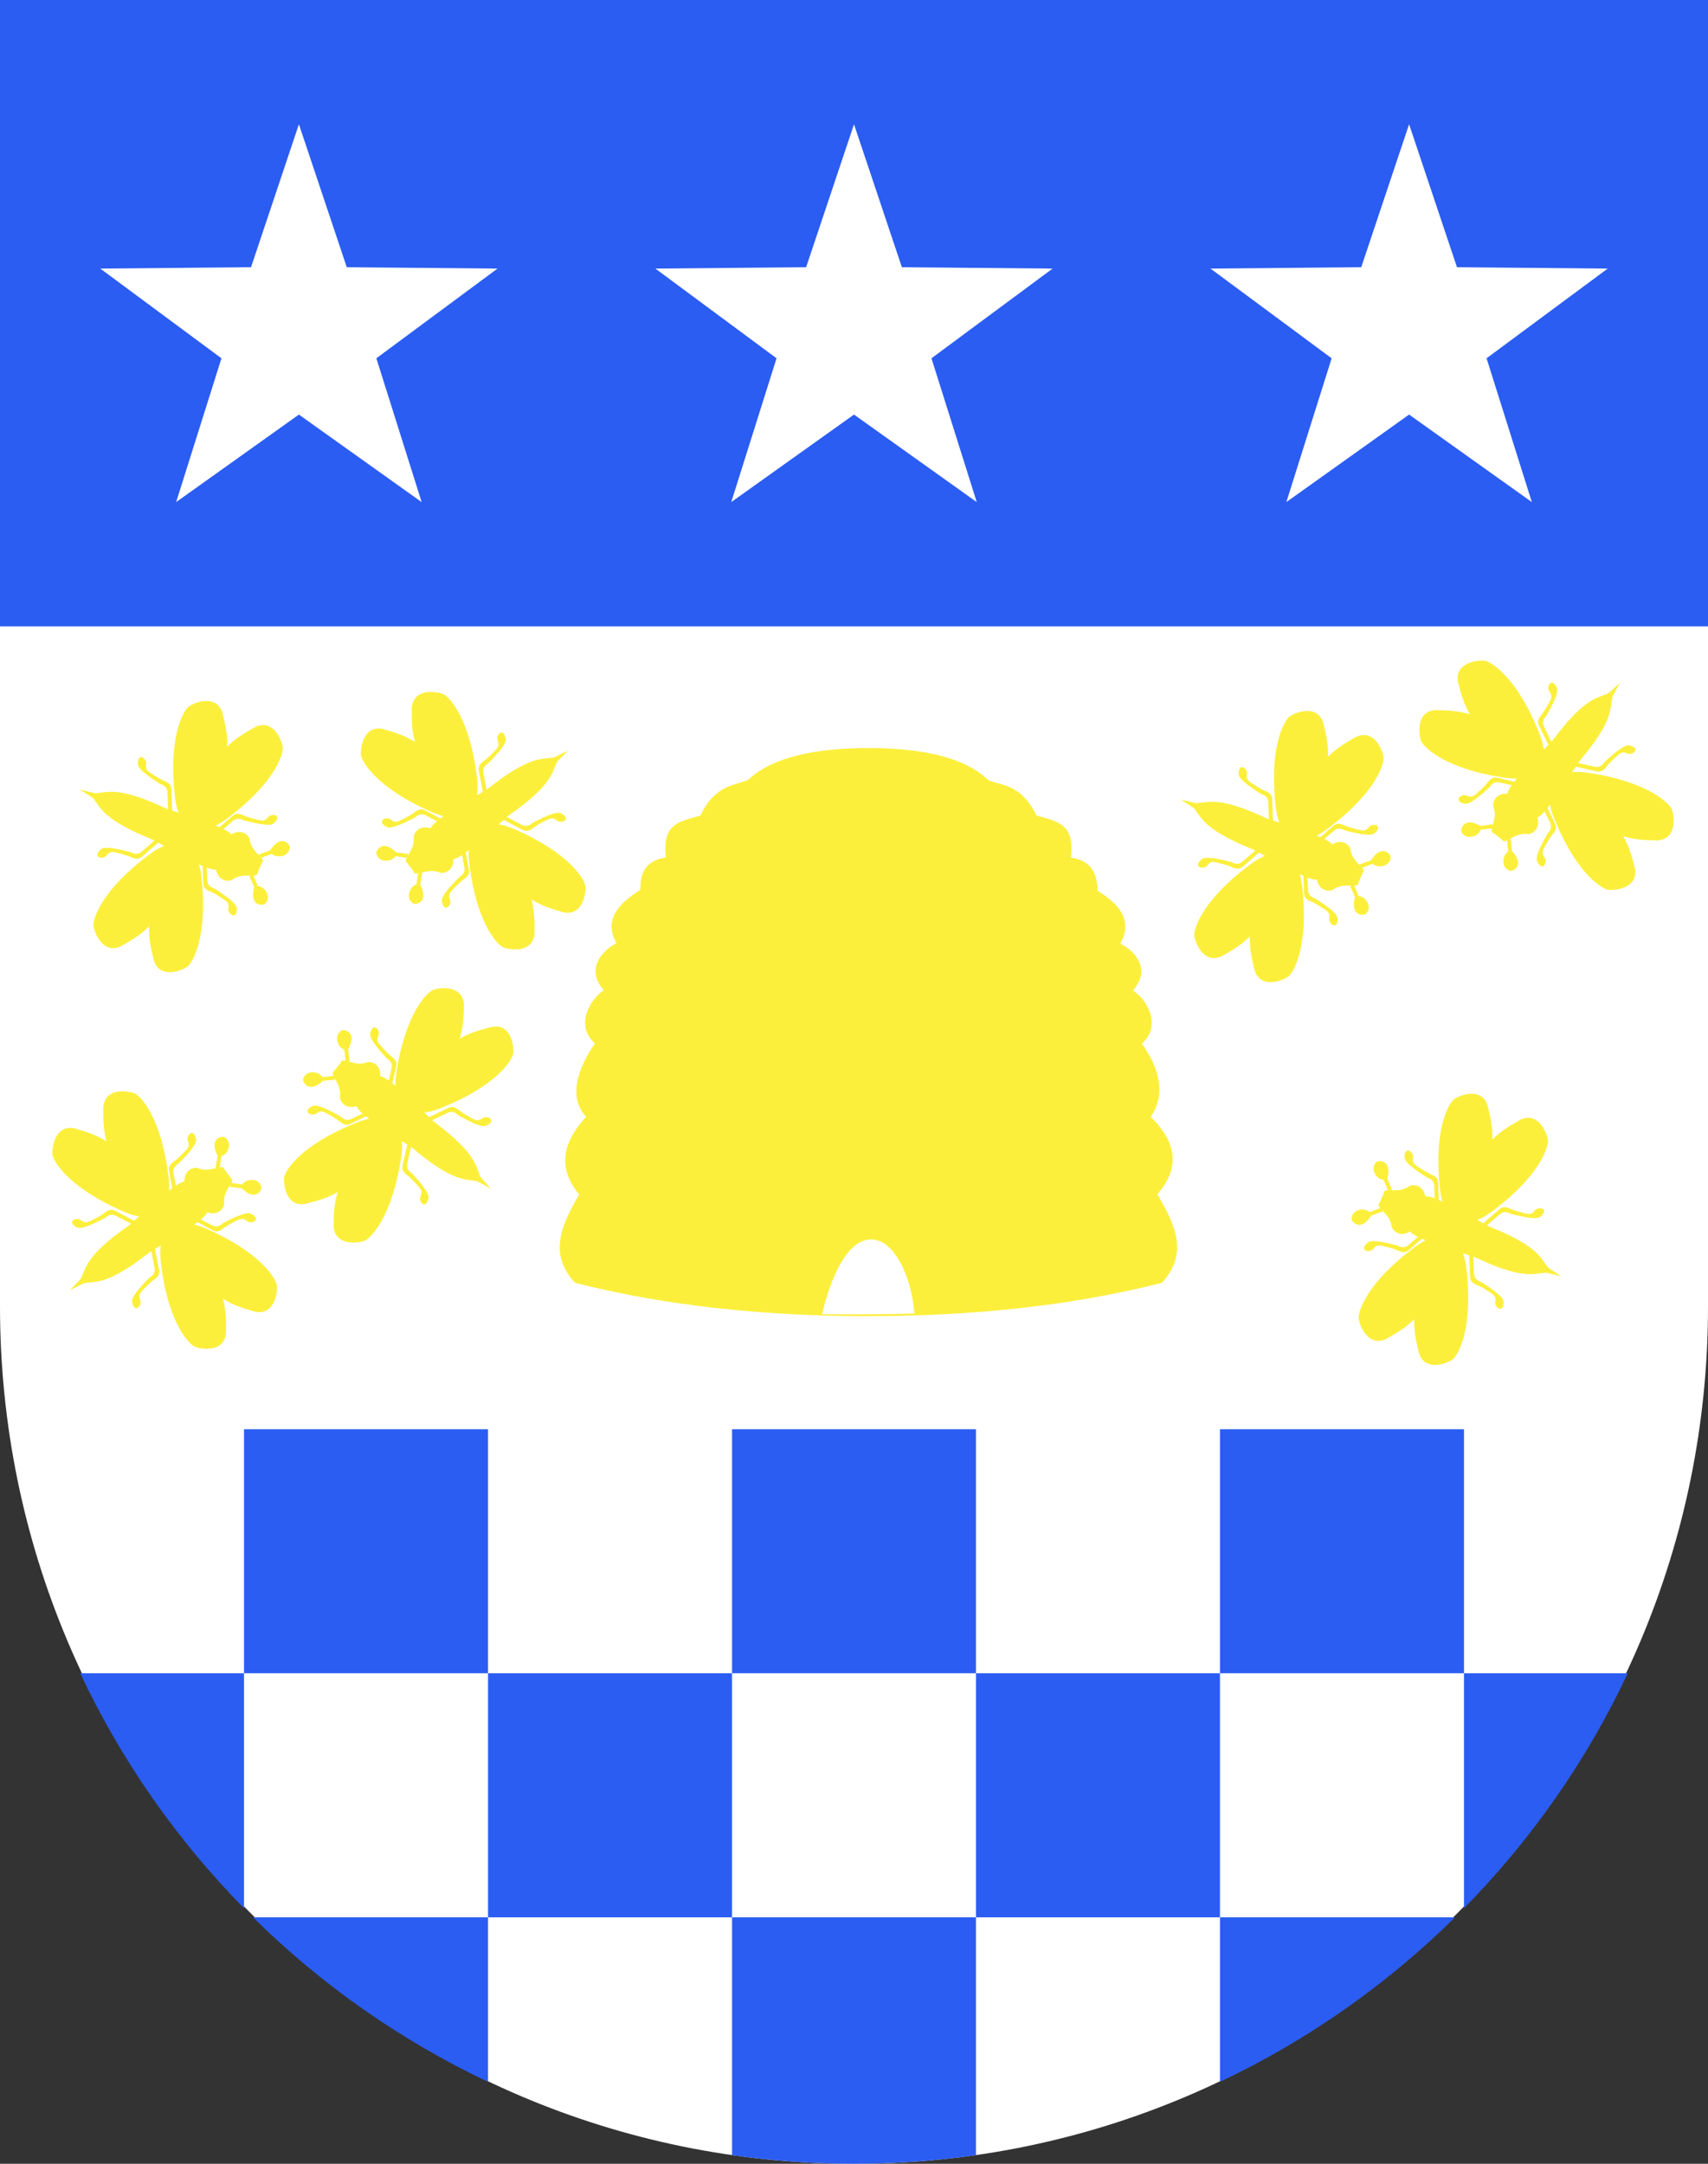 <?xml version="1.0" encoding="UTF-8" standalone="no"?>
<!-- Created with Inkscape (http://www.inkscape.org/) -->

<svg
   xmlns:dc="http://purl.org/dc/elements/1.1/"
   xmlns:cc="http://creativecommons.org/ns#"
   xmlns:rdf="http://www.w3.org/1999/02/22-rdf-syntax-ns#"
   xmlns:svg="http://www.w3.org/2000/svg"
   xmlns="http://www.w3.org/2000/svg"
   xmlns:xlink="http://www.w3.org/1999/xlink"
   xmlns:sodipodi="http://sodipodi.sourceforge.net/DTD/sodipodi-0.dtd"
   xmlns:inkscape="http://www.inkscape.org/namespaces/inkscape"
   width="600"
   height="760"
   id="svg2"
   version="1.1"
   inkscape:version="0.48.4 r9939"
   sodipodi:docname="base.svg">
  <rect width="100%" height="100%" fill="#333333" stroke="none"/>
  <defs
     id="defs4">
    <radialGradient
       cx="858.042"
       cy="579.933"
       r="300"
       fx="858.042"
       fy="579.933"
       id="radialGradient3236"
       xlink:href="#linearGradient2893"
       gradientUnits="userSpaceOnUse"
       gradientTransform="matrix(1.215,0,0,1.267,-839.192,-490.489)" />
    <linearGradient
       id="linearGradient2893">
      <stop
         id="stop2895"
         style="stop-color:#ffffff;stop-opacity:0.314"
         offset="0" />
      <stop
         id="stop2897"
         style="stop-color:#ffffff;stop-opacity:0.251"
         offset="0.19" />
      <stop
         id="stop2901"
         style="stop-color:#6b6b6b;stop-opacity:0.125"
         offset="0.6" />
      <stop
         id="stop2899"
         style="stop-color:#000000;stop-opacity:0.125"
         offset="1" />
    </linearGradient>
    <clipPath
       id="clipPath3983-1">
      <path
         inkscape:connector-curvature="0"
         d="m 1.5,1.5 0,458.868 C 1.5,626.679 135.815,761.5 301.5,761.5 467.185,761.5 601.5,626.679 601.5,460.368 L 601.5,1.5 1.5,1.5 z"
         id="path3985-7"
         style="fill:none;stroke:#000000;stroke-width:3;stroke-miterlimit:4;stroke-opacity:1;stroke-dasharray:none;display:inline" />
    </clipPath>
    <linearGradient
       inkscape:collect="always"
       xlink:href="#linearGradient3693"
       id="linearGradient3222"
       gradientUnits="userSpaceOnUse"
       gradientTransform="matrix(0.277,0,-0.519,0.535,357.177,286.904)"
       x1="251.96"
       y1="562.482"
       x2="277.763"
       y2="590.941" />
    <linearGradient
       id="linearGradient3693">
      <stop
         style="stop-color:#969aa4;stop-opacity:1"
         offset="0"
         id="stop3695" />
      <stop
         style="stop-color:#cdcdcf;stop-opacity:1"
         offset="1"
         id="stop3697" />
    </linearGradient>
    <linearGradient
       inkscape:collect="always"
       xlink:href="#linearGradient3693"
       id="linearGradient3224"
       gradientUnits="userSpaceOnUse"
       gradientTransform="translate(-4.553,53.571)"
       x1="251.96"
       y1="562.482"
       x2="277.763"
       y2="590.941" />
    <linearGradient
       id="linearGradient4125">
      <stop
         style="stop-color:#969aa4;stop-opacity:1"
         offset="0"
         id="stop4127" />
      <stop
         style="stop-color:#cdcdcf;stop-opacity:1"
         offset="1"
         id="stop4129" />
    </linearGradient>
    <linearGradient
       inkscape:collect="always"
       xlink:href="#linearGradient3693"
       id="linearGradient3226"
       gradientUnits="userSpaceOnUse"
       gradientTransform="translate(0,52.813)"
       x1="251.96"
       y1="562.482"
       x2="277.763"
       y2="590.941" />
    <linearGradient
       id="linearGradient4132">
      <stop
         style="stop-color:#969aa4;stop-opacity:1"
         offset="0"
         id="stop4134" />
      <stop
         style="stop-color:#cdcdcf;stop-opacity:1"
         offset="1"
         id="stop4136" />
    </linearGradient>
    <linearGradient
       inkscape:collect="always"
       xlink:href="#linearGradient3368"
       id="linearGradient3228"
       gradientUnits="userSpaceOnUse"
       gradientTransform="matrix(0.999,0.064,-0.038,-0.863,21.304,985.567)"
       x1="471.612"
       y1="495.372"
       x2="503.053"
       y2="474.773" />
    <linearGradient
       id="linearGradient3368">
      <stop
         style="stop-color:#969aa4;stop-opacity:1"
         offset="0"
         id="stop3370" />
      <stop
         style="stop-color:#d6d6d6;stop-opacity:1"
         offset="1"
         id="stop3372" />
    </linearGradient>
    <linearGradient
       inkscape:collect="always"
       xlink:href="#linearGradient3667"
       id="linearGradient3230"
       gradientUnits="userSpaceOnUse"
       gradientTransform="matrix(0.999,0.064,-0.038,-0.863,21.304,985.567)"
       x1="472.696"
       y1="494.559"
       x2="495.193"
       y2="473.418" />
    <linearGradient
       id="linearGradient3667">
      <stop
         style="stop-color:#000000;stop-opacity:1"
         offset="0"
         id="stop3669" />
      <stop
         style="stop-color:#000000;stop-opacity:0"
         offset="1"
         id="stop3671" />
    </linearGradient>
    <linearGradient
       inkscape:collect="always"
       xlink:href="#linearGradient3354"
       id="linearGradient3232"
       gradientUnits="userSpaceOnUse"
       gradientTransform="matrix(1.067,-0.002,-0.164,-0.975,45.097,1076.599)"
       x1="379.729"
       y1="477.212"
       x2="410.628"
       y2="446.585" />
    <linearGradient
       id="linearGradient3354">
      <stop
         style="stop-color:#969aa4;stop-opacity:1"
         offset="0"
         id="stop3356" />
      <stop
         style="stop-color:#d7d7d7;stop-opacity:1"
         offset="1"
         id="stop3358" />
    </linearGradient>
    <linearGradient
       inkscape:collect="always"
       xlink:href="#linearGradient3631"
       id="linearGradient3234"
       gradientUnits="userSpaceOnUse"
       gradientTransform="matrix(1.067,-0.002,-0.164,-0.975,45.096,1076.598)"
       x1="379.729"
       y1="473.689"
       x2="399.244"
       y2="444.687" />
    <linearGradient
       id="linearGradient3631">
      <stop
         style="stop-color:#000000;stop-opacity:1"
         offset="0"
         id="stop3633" />
      <stop
         style="stop-color:#000000;stop-opacity:0"
         offset="1"
         id="stop3635" />
    </linearGradient>
    <linearGradient
       inkscape:collect="always"
       xlink:href="#linearGradient3767"
       id="linearGradient3236"
       gradientUnits="userSpaceOnUse"
       gradientTransform="translate(0,52.813)"
       x1="200.935"
       y1="499.041"
       x2="545.824"
       y2="520.034" />
    <linearGradient
       id="linearGradient3767">
      <stop
         style="stop-color:#5474ab;stop-opacity:1"
         offset="0"
         id="stop3769" />
      <stop
         style="stop-color:#39527c;stop-opacity:1"
         offset="1"
         id="stop3771" />
    </linearGradient>
    <linearGradient
       inkscape:collect="always"
       xlink:href="#linearGradient3759"
       id="linearGradient3238"
       gradientUnits="userSpaceOnUse"
       gradientTransform="translate(0,52.813)"
       x1="353.496"
       y1="577.47"
       x2="350.818"
       y2="519.711" />
    <linearGradient
       id="linearGradient3759">
      <stop
         style="stop-color:#ffffff;stop-opacity:1"
         offset="0"
         id="stop3761" />
      <stop
         style="stop-color:#ffffff;stop-opacity:0"
         offset="1"
         id="stop3763" />
    </linearGradient>
    <linearGradient
       inkscape:collect="always"
       xlink:href="#linearGradient3368"
       id="linearGradient3240"
       gradientUnits="userSpaceOnUse"
       gradientTransform="translate(0,52.813)"
       x1="471.612"
       y1="495.372"
       x2="503.053"
       y2="474.773" />
    <linearGradient
       id="linearGradient4163">
      <stop
         style="stop-color:#969aa4;stop-opacity:1"
         offset="0"
         id="stop4165" />
      <stop
         style="stop-color:#d6d6d6;stop-opacity:1"
         offset="1"
         id="stop4167" />
    </linearGradient>
    <linearGradient
       inkscape:collect="always"
       xlink:href="#linearGradient3354"
       id="linearGradient3242"
       gradientUnits="userSpaceOnUse"
       gradientTransform="translate(0,52.813)"
       x1="379.729"
       y1="477.212"
       x2="410.628"
       y2="446.585" />
    <linearGradient
       id="linearGradient4170">
      <stop
         style="stop-color:#969aa4;stop-opacity:1"
         offset="0"
         id="stop4172" />
      <stop
         style="stop-color:#d7d7d7;stop-opacity:1"
         offset="1"
         id="stop4174" />
    </linearGradient>
    <linearGradient
       inkscape:collect="always"
       xlink:href="#linearGradient2306"
       id="linearGradient3244"
       gradientUnits="userSpaceOnUse"
       gradientTransform="translate(0,52.813)"
       x1="278.902"
       y1="452.06"
       x2="306.982"
       y2="423.6" />
    <linearGradient
       id="linearGradient2306">
      <stop
         style="stop-color:#969aa4;stop-opacity:1"
         offset="0"
         id="stop2308" />
      <stop
         style="stop-color:#d8d8d8;stop-opacity:1"
         offset="1"
         id="stop2310" />
    </linearGradient>
    <linearGradient
       inkscape:collect="always"
       xlink:href="#linearGradient2248"
       id="linearGradient3246"
       gradientUnits="userSpaceOnUse"
       gradientTransform="translate(0,52.813)"
       x1="246.268"
       y1="518.844"
       x2="316.089"
       y2="508.978" />
    <linearGradient
       id="linearGradient2248">
      <stop
         style="stop-color:#a8afbb;stop-opacity:1"
         offset="0"
         id="stop2250" />
      <stop
         style="stop-color:#e1e1e1;stop-opacity:1"
         offset="1"
         id="stop2252" />
    </linearGradient>
    <linearGradient
       inkscape:collect="always"
       xlink:href="#linearGradient3724"
       id="linearGradient3248"
       gradientUnits="userSpaceOnUse"
       gradientTransform="matrix(1.087,0,0,1,-21.091,52.813)"
       x1="253.153"
       y1="508.924"
       x2="280.275"
       y2="529.806" />
    <linearGradient
       id="linearGradient3724">
      <stop
         style="stop-color:#000000;stop-opacity:1"
         offset="0"
         id="stop3726" />
      <stop
         style="stop-color:#000000;stop-opacity:0"
         offset="1"
         id="stop3728" />
    </linearGradient>
    <linearGradient
       inkscape:collect="always"
       xlink:href="#linearGradient3775"
       id="linearGradient3250"
       gradientUnits="userSpaceOnUse"
       gradientTransform="translate(0,52.813)"
       x1="244.421"
       y1="486.295"
       x2="659.787"
       y2="519.607" />
    <linearGradient
       id="linearGradient3775">
      <stop
         style="stop-color:#11264a;stop-opacity:1"
         offset="0"
         id="stop3777" />
      <stop
         style="stop-color:#374c72;stop-opacity:1"
         offset="1"
         id="stop3779" />
    </linearGradient>
    <linearGradient
       inkscape:collect="always"
       xlink:href="#linearGradient3567"
       id="linearGradient3252"
       gradientUnits="userSpaceOnUse"
       gradientTransform="translate(0,52.813)"
       x1="272.83"
       y1="445.988"
       x2="316.871"
       y2="438.134" />
    <linearGradient
       id="linearGradient3567">
      <stop
         style="stop-color:#000000;stop-opacity:1"
         offset="0"
         id="stop3569" />
      <stop
         style="stop-color:#000000;stop-opacity:0"
         offset="1"
         id="stop3571" />
    </linearGradient>
    <linearGradient
       inkscape:collect="always"
       xlink:href="#linearGradient3631"
       id="linearGradient3254"
       gradientUnits="userSpaceOnUse"
       gradientTransform="translate(0,52.813)"
       x1="379.729"
       y1="473.689"
       x2="399.244"
       y2="444.687" />
    <linearGradient
       id="linearGradient4197">
      <stop
         style="stop-color:#000000;stop-opacity:1"
         offset="0"
         id="stop4199" />
      <stop
         style="stop-color:#000000;stop-opacity:0"
         offset="1"
         id="stop4201" />
    </linearGradient>
    <linearGradient
       inkscape:collect="always"
       xlink:href="#linearGradient3667"
       id="linearGradient3256"
       gradientUnits="userSpaceOnUse"
       gradientTransform="translate(0,52.813)"
       x1="472.696"
       y1="494.559"
       x2="495.193"
       y2="473.418" />
    <linearGradient
       id="linearGradient4204">
      <stop
         style="stop-color:#000000;stop-opacity:1"
         offset="0"
         id="stop4206" />
      <stop
         style="stop-color:#000000;stop-opacity:0"
         offset="1"
         id="stop4208" />
    </linearGradient>
    <linearGradient
       inkscape:collect="always"
       xlink:href="#linearGradient3445"
       id="linearGradient3258"
       gradientUnits="userSpaceOnUse"
       gradientTransform="translate(0,52.813)"
       x1="621.021"
       y1="516.328"
       x2="567.397"
       y2="516.328" />
    <linearGradient
       id="linearGradient3445">
      <stop
         style="stop-color:#969aa4;stop-opacity:1"
         offset="0"
         id="stop3447" />
      <stop
         style="stop-color:#d5d5d5;stop-opacity:1"
         offset="1"
         id="stop3449" />
    </linearGradient>
    <linearGradient
       inkscape:collect="always"
       xlink:href="#linearGradient3514"
       id="linearGradient3260"
       gradientUnits="userSpaceOnUse"
       gradientTransform="translate(0,52.813)"
       x1="613.584"
       y1="516.109"
       x2="563.875"
       y2="516.109" />
    <linearGradient
       id="linearGradient3514">
      <stop
         style="stop-color:#000000;stop-opacity:0"
         offset="0"
         id="stop3516" />
      <stop
         style="stop-color:#000000;stop-opacity:1"
         offset="1"
         id="stop3518" />
    </linearGradient>
    <linearGradient
       inkscape:collect="always"
       xlink:href="#linearGradient2224"
       id="linearGradient3262"
       gradientUnits="userSpaceOnUse"
       gradientTransform="translate(0,52.813)"
       x1="144.498"
       y1="503.59"
       x2="817.58"
       y2="503.059" />
    <linearGradient
       id="linearGradient2224">
      <stop
         style="stop-color:#243044;stop-opacity:1"
         offset="0"
         id="stop2226" />
      <stop
         style="stop-color:#3d5f94;stop-opacity:1"
         offset="1"
         id="stop2228" />
    </linearGradient>
    <radialGradient
       inkscape:collect="always"
       xlink:href="#linearGradient2208"
       id="radialGradient3264"
       gradientUnits="userSpaceOnUse"
       gradientTransform="matrix(-0.308,1.167,-1.044,-0.275,619.639,374.359)"
       cx="142.932"
       cy="425.059"
       fx="142.932"
       fy="425.059"
       r="11.806" />
    <linearGradient
       id="linearGradient2208">
      <stop
         style="stop-color:#ffff00;stop-opacity:1"
         offset="0"
         id="stop2210" />
      <stop
         style="stop-color:#ffffff;stop-opacity:1"
         offset="1"
         id="stop2212" />
    </linearGradient>
    <linearGradient
       id="linearGradient3693-8">
      <stop
         style="stop-color:#969aa4;stop-opacity:1"
         offset="0"
         id="stop3695-8" />
      <stop
         style="stop-color:#cdcdcf;stop-opacity:1"
         offset="1"
         id="stop3697-2" />
    </linearGradient>
    <linearGradient
       id="linearGradient4116">
      <stop
         style="stop-color:#969aa4;stop-opacity:1"
         offset="0"
         id="stop4118" />
      <stop
         style="stop-color:#cdcdcf;stop-opacity:1"
         offset="1"
         id="stop4120" />
    </linearGradient>
    <linearGradient
       id="linearGradient4123">
      <stop
         style="stop-color:#969aa4;stop-opacity:1"
         offset="0"
         id="stop4125" />
      <stop
         style="stop-color:#cdcdcf;stop-opacity:1"
         offset="1"
         id="stop4127-5" />
    </linearGradient>
    <linearGradient
       id="linearGradient3368-7">
      <stop
         style="stop-color:#969aa4;stop-opacity:1"
         offset="0"
         id="stop3370-1" />
      <stop
         style="stop-color:#d6d6d6;stop-opacity:1"
         offset="1"
         id="stop3372-1" />
    </linearGradient>
    <linearGradient
       id="linearGradient3667-2">
      <stop
         style="stop-color:#000000;stop-opacity:1"
         offset="0"
         id="stop3669-7" />
      <stop
         style="stop-color:#000000;stop-opacity:0"
         offset="1"
         id="stop3671-6" />
    </linearGradient>
    <linearGradient
       id="linearGradient3354-4">
      <stop
         style="stop-color:#969aa4;stop-opacity:1"
         offset="0"
         id="stop3356-2" />
      <stop
         style="stop-color:#d7d7d7;stop-opacity:1"
         offset="1"
         id="stop3358-3" />
    </linearGradient>
    <linearGradient
       id="linearGradient3631-2">
      <stop
         style="stop-color:#000000;stop-opacity:1"
         offset="0"
         id="stop3633-1" />
      <stop
         style="stop-color:#000000;stop-opacity:0"
         offset="1"
         id="stop3635-6" />
    </linearGradient>
    <linearGradient
       id="linearGradient3767-5">
      <stop
         style="stop-color:#5474ab;stop-opacity:1"
         offset="0"
         id="stop3769-7" />
      <stop
         style="stop-color:#39527c;stop-opacity:1"
         offset="1"
         id="stop3771-6" />
    </linearGradient>
    <linearGradient
       id="linearGradient3759-8">
      <stop
         style="stop-color:#ffffff;stop-opacity:1"
         offset="0"
         id="stop3761-9" />
      <stop
         style="stop-color:#ffffff;stop-opacity:0"
         offset="1"
         id="stop3763-2" />
    </linearGradient>
    <linearGradient
       id="linearGradient4154">
      <stop
         style="stop-color:#969aa4;stop-opacity:1"
         offset="0"
         id="stop4156" />
      <stop
         style="stop-color:#d6d6d6;stop-opacity:1"
         offset="1"
         id="stop4158" />
    </linearGradient>
    <linearGradient
       id="linearGradient4161">
      <stop
         style="stop-color:#969aa4;stop-opacity:1"
         offset="0"
         id="stop4163" />
      <stop
         style="stop-color:#d7d7d7;stop-opacity:1"
         offset="1"
         id="stop4165-5" />
    </linearGradient>
    <linearGradient
       id="linearGradient2306-3">
      <stop
         style="stop-color:#969aa4;stop-opacity:1"
         offset="0"
         id="stop2308-1" />
      <stop
         style="stop-color:#d8d8d8;stop-opacity:1"
         offset="1"
         id="stop2310-2" />
    </linearGradient>
    <linearGradient
       id="linearGradient2248-3">
      <stop
         style="stop-color:#a8afbb;stop-opacity:1"
         offset="0"
         id="stop2250-4" />
      <stop
         style="stop-color:#e1e1e1;stop-opacity:1"
         offset="1"
         id="stop2252-1" />
    </linearGradient>
    <linearGradient
       id="linearGradient3724-3">
      <stop
         style="stop-color:#000000;stop-opacity:1"
         offset="0"
         id="stop3726-8" />
      <stop
         style="stop-color:#000000;stop-opacity:0"
         offset="1"
         id="stop3728-7" />
    </linearGradient>
    <linearGradient
       id="linearGradient3775-2">
      <stop
         style="stop-color:#11264a;stop-opacity:1"
         offset="0"
         id="stop3777-7" />
      <stop
         style="stop-color:#374c72;stop-opacity:1"
         offset="1"
         id="stop3779-7" />
    </linearGradient>
    <linearGradient
       id="linearGradient3567-3">
      <stop
         style="stop-color:#000000;stop-opacity:1"
         offset="0"
         id="stop3569-1" />
      <stop
         style="stop-color:#000000;stop-opacity:0"
         offset="1"
         id="stop3571-9" />
    </linearGradient>
    <linearGradient
       id="linearGradient4188">
      <stop
         style="stop-color:#000000;stop-opacity:1"
         offset="0"
         id="stop4190" />
      <stop
         style="stop-color:#000000;stop-opacity:0"
         offset="1"
         id="stop4192" />
    </linearGradient>
    <linearGradient
       id="linearGradient4195">
      <stop
         style="stop-color:#000000;stop-opacity:1"
         offset="0"
         id="stop4197" />
      <stop
         style="stop-color:#000000;stop-opacity:0"
         offset="1"
         id="stop4199-5" />
    </linearGradient>
    <linearGradient
       id="linearGradient3445-2">
      <stop
         style="stop-color:#969aa4;stop-opacity:1"
         offset="0"
         id="stop3447-8" />
      <stop
         style="stop-color:#d5d5d5;stop-opacity:1"
         offset="1"
         id="stop3449-6" />
    </linearGradient>
    <linearGradient
       id="linearGradient3514-2">
      <stop
         style="stop-color:#000000;stop-opacity:0"
         offset="0"
         id="stop3516-4" />
      <stop
         style="stop-color:#000000;stop-opacity:1"
         offset="1"
         id="stop3518-8" />
    </linearGradient>
    <linearGradient
       id="linearGradient2224-5">
      <stop
         style="stop-color:#243044;stop-opacity:1"
         offset="0"
         id="stop2226-0" />
      <stop
         style="stop-color:#3d5f94;stop-opacity:1"
         offset="1"
         id="stop2228-9" />
    </linearGradient>
    <linearGradient
       id="linearGradient2208-0">
      <stop
         style="stop-color:#ffff00;stop-opacity:1"
         offset="0"
         id="stop2210-6" />
      <stop
         style="stop-color:#ffffff;stop-opacity:1"
         offset="1"
         id="stop2212-1" />
    </linearGradient>
    <linearGradient
       id="linearGradient2208-0-3">
      <stop
         id="stop2210-6-5"
         offset="0"
         style="stop-color:#ffff00;stop-opacity:1" />
      <stop
         id="stop2212-1-1"
         offset="1"
         style="stop-color:#ffffff;stop-opacity:1" />
    </linearGradient>
    <linearGradient
       id="linearGradient2224-5-4">
      <stop
         id="stop2226-0-7"
         offset="0"
         style="stop-color:#243044;stop-opacity:1" />
      <stop
         id="stop2228-9-8"
         offset="1"
         style="stop-color:#3d5f94;stop-opacity:1" />
    </linearGradient>
    <linearGradient
       id="linearGradient3514-2-5">
      <stop
         id="stop3516-4-0"
         offset="0"
         style="stop-color:#000000;stop-opacity:0" />
      <stop
         id="stop3518-8-9"
         offset="1"
         style="stop-color:#000000;stop-opacity:1" />
    </linearGradient>
    <linearGradient
       id="linearGradient3445-2-0">
      <stop
         id="stop3447-8-1"
         offset="0"
         style="stop-color:#969aa4;stop-opacity:1" />
      <stop
         id="stop3449-6-2"
         offset="1"
         style="stop-color:#d5d5d5;stop-opacity:1" />
    </linearGradient>
    <linearGradient
       id="linearGradient4195-0">
      <stop
         id="stop4197-3"
         offset="0"
         style="stop-color:#000000;stop-opacity:1" />
      <stop
         id="stop4199-5-8"
         offset="1"
         style="stop-color:#000000;stop-opacity:0" />
    </linearGradient>
    <linearGradient
       id="linearGradient4188-2">
      <stop
         id="stop4190-6"
         offset="0"
         style="stop-color:#000000;stop-opacity:1" />
      <stop
         id="stop4192-6"
         offset="1"
         style="stop-color:#000000;stop-opacity:0" />
    </linearGradient>
    <linearGradient
       id="linearGradient3567-3-8">
      <stop
         id="stop3569-1-1"
         offset="0"
         style="stop-color:#000000;stop-opacity:1" />
      <stop
         id="stop3571-9-8"
         offset="1"
         style="stop-color:#000000;stop-opacity:0" />
    </linearGradient>
    <linearGradient
       id="linearGradient3775-2-5">
      <stop
         id="stop3777-7-9"
         offset="0"
         style="stop-color:#11264a;stop-opacity:1" />
      <stop
         id="stop3779-7-9"
         offset="1"
         style="stop-color:#374c72;stop-opacity:1" />
    </linearGradient>
    <linearGradient
       id="linearGradient3724-3-7">
      <stop
         id="stop3726-8-3"
         offset="0"
         style="stop-color:#000000;stop-opacity:1" />
      <stop
         id="stop3728-7-3"
         offset="1"
         style="stop-color:#000000;stop-opacity:0" />
    </linearGradient>
    <linearGradient
       id="linearGradient2248-3-7">
      <stop
         id="stop2250-4-7"
         offset="0"
         style="stop-color:#a8afbb;stop-opacity:1" />
      <stop
         id="stop2252-1-7"
         offset="1"
         style="stop-color:#e1e1e1;stop-opacity:1" />
    </linearGradient>
    <linearGradient
       id="linearGradient2306-3-0">
      <stop
         id="stop2308-1-7"
         offset="0"
         style="stop-color:#969aa4;stop-opacity:1" />
      <stop
         id="stop2310-2-1"
         offset="1"
         style="stop-color:#d8d8d8;stop-opacity:1" />
    </linearGradient>
    <linearGradient
       id="linearGradient4161-1">
      <stop
         id="stop4163-4"
         offset="0"
         style="stop-color:#969aa4;stop-opacity:1" />
      <stop
         id="stop4165-5-6"
         offset="1"
         style="stop-color:#d7d7d7;stop-opacity:1" />
    </linearGradient>
    <linearGradient
       id="linearGradient4154-2">
      <stop
         id="stop4156-0"
         offset="0"
         style="stop-color:#969aa4;stop-opacity:1" />
      <stop
         id="stop4158-0"
         offset="1"
         style="stop-color:#d6d6d6;stop-opacity:1" />
    </linearGradient>
    <linearGradient
       id="linearGradient3759-8-5">
      <stop
         id="stop3761-9-4"
         offset="0"
         style="stop-color:#ffffff;stop-opacity:1" />
      <stop
         id="stop3763-2-1"
         offset="1"
         style="stop-color:#ffffff;stop-opacity:0" />
    </linearGradient>
    <linearGradient
       id="linearGradient3767-5-6">
      <stop
         id="stop3769-7-5"
         offset="0"
         style="stop-color:#5474ab;stop-opacity:1" />
      <stop
         id="stop3771-6-7"
         offset="1"
         style="stop-color:#39527c;stop-opacity:1" />
    </linearGradient>
    <linearGradient
       id="linearGradient3631-2-6">
      <stop
         id="stop3633-1-0"
         offset="0"
         style="stop-color:#000000;stop-opacity:1" />
      <stop
         id="stop3635-6-1"
         offset="1"
         style="stop-color:#000000;stop-opacity:0" />
    </linearGradient>
    <linearGradient
       id="linearGradient3354-4-3">
      <stop
         id="stop3356-2-7"
         offset="0"
         style="stop-color:#969aa4;stop-opacity:1" />
      <stop
         id="stop3358-3-2"
         offset="1"
         style="stop-color:#d7d7d7;stop-opacity:1" />
    </linearGradient>
    <linearGradient
       id="linearGradient3667-2-0">
      <stop
         id="stop3669-7-9"
         offset="0"
         style="stop-color:#000000;stop-opacity:1" />
      <stop
         id="stop3671-6-7"
         offset="1"
         style="stop-color:#000000;stop-opacity:0" />
    </linearGradient>
    <linearGradient
       id="linearGradient3368-7-5">
      <stop
         id="stop3370-1-4"
         offset="0"
         style="stop-color:#969aa4;stop-opacity:1" />
      <stop
         id="stop3372-1-2"
         offset="1"
         style="stop-color:#d6d6d6;stop-opacity:1" />
    </linearGradient>
    <linearGradient
       id="linearGradient4123-3">
      <stop
         id="stop4125-6"
         offset="0"
         style="stop-color:#969aa4;stop-opacity:1" />
      <stop
         id="stop4127-5-1"
         offset="1"
         style="stop-color:#cdcdcf;stop-opacity:1" />
    </linearGradient>
    <linearGradient
       id="linearGradient4116-0">
      <stop
         id="stop4118-7"
         offset="0"
         style="stop-color:#969aa4;stop-opacity:1" />
      <stop
         id="stop4120-6"
         offset="1"
         style="stop-color:#cdcdcf;stop-opacity:1" />
    </linearGradient>
    <linearGradient
       id="linearGradient3693-8-9">
      <stop
         id="stop3695-8-8"
         offset="0"
         style="stop-color:#969aa4;stop-opacity:1" />
      <stop
         id="stop3697-2-4"
         offset="1"
         style="stop-color:#cdcdcf;stop-opacity:1" />
    </linearGradient>
    <linearGradient
       id="linearGradient2208-1">
      <stop
         id="stop2210-3"
         offset="0"
         style="stop-color:#ffff00;stop-opacity:1" />
      <stop
         id="stop2212-5"
         offset="1"
         style="stop-color:#ffffff;stop-opacity:1" />
    </linearGradient>
    <radialGradient
       r="11.806"
       fy="425.059"
       fx="142.932"
       cy="425.059"
       cx="142.932"
       gradientTransform="matrix(-0.308,1.167,-1.044,-0.275,619.639,374.359)"
       gradientUnits="userSpaceOnUse"
       id="radialGradient3264-9"
       xlink:href="#linearGradient2208-1"
       inkscape:collect="always" />
    <linearGradient
       id="linearGradient2224-8">
      <stop
         id="stop2226-8"
         offset="0"
         style="stop-color:#243044;stop-opacity:1" />
      <stop
         id="stop2228-2"
         offset="1"
         style="stop-color:#3d5f94;stop-opacity:1" />
    </linearGradient>
    <linearGradient
       y2="503.059"
       x2="817.58"
       y1="503.59"
       x1="144.498"
       gradientTransform="translate(0,52.813)"
       gradientUnits="userSpaceOnUse"
       id="linearGradient3262-7"
       xlink:href="#linearGradient2224-8"
       inkscape:collect="always" />
    <linearGradient
       id="linearGradient3514-9">
      <stop
         id="stop3516-6"
         offset="0"
         style="stop-color:#000000;stop-opacity:0" />
      <stop
         id="stop3518-3"
         offset="1"
         style="stop-color:#000000;stop-opacity:1" />
    </linearGradient>
    <linearGradient
       y2="516.109"
       x2="563.875"
       y1="516.109"
       x1="613.584"
       gradientTransform="translate(0,52.813)"
       gradientUnits="userSpaceOnUse"
       id="linearGradient3260-4"
       xlink:href="#linearGradient3514-9"
       inkscape:collect="always" />
    <linearGradient
       id="linearGradient3445-6">
      <stop
         id="stop3447-1"
         offset="0"
         style="stop-color:#969aa4;stop-opacity:1" />
      <stop
         id="stop3449-8"
         offset="1"
         style="stop-color:#d5d5d5;stop-opacity:1" />
    </linearGradient>
    <linearGradient
       y2="516.328"
       x2="567.397"
       y1="516.328"
       x1="621.021"
       gradientTransform="translate(0,52.813)"
       gradientUnits="userSpaceOnUse"
       id="linearGradient3258-6"
       xlink:href="#linearGradient3445-6"
       inkscape:collect="always" />
    <linearGradient
       id="linearGradient4204-4">
      <stop
         id="stop4206-6"
         offset="0"
         style="stop-color:#000000;stop-opacity:1" />
      <stop
         id="stop4208-0"
         offset="1"
         style="stop-color:#000000;stop-opacity:0" />
    </linearGradient>
    <linearGradient
       y2="473.418"
       x2="495.193"
       y1="494.559"
       x1="472.696"
       gradientTransform="translate(0,52.813)"
       gradientUnits="userSpaceOnUse"
       id="linearGradient3256-4"
       xlink:href="#linearGradient3667-5"
       inkscape:collect="always" />
    <linearGradient
       id="linearGradient4197-8">
      <stop
         id="stop4199-9"
         offset="0"
         style="stop-color:#000000;stop-opacity:1" />
      <stop
         id="stop4201-3"
         offset="1"
         style="stop-color:#000000;stop-opacity:0" />
    </linearGradient>
    <linearGradient
       y2="444.687"
       x2="399.244"
       y1="473.689"
       x1="379.729"
       gradientTransform="translate(0,52.813)"
       gradientUnits="userSpaceOnUse"
       id="linearGradient3254-3"
       xlink:href="#linearGradient3631-4"
       inkscape:collect="always" />
    <linearGradient
       id="linearGradient3567-0">
      <stop
         id="stop3569-6"
         offset="0"
         style="stop-color:#000000;stop-opacity:1" />
      <stop
         id="stop3571-1"
         offset="1"
         style="stop-color:#000000;stop-opacity:0" />
    </linearGradient>
    <linearGradient
       y2="438.134"
       x2="316.871"
       y1="445.988"
       x1="272.83"
       gradientTransform="translate(0,52.813)"
       gradientUnits="userSpaceOnUse"
       id="linearGradient3252-0"
       xlink:href="#linearGradient3567-0"
       inkscape:collect="always" />
    <linearGradient
       id="linearGradient3775-5">
      <stop
         id="stop3777-0"
         offset="0"
         style="stop-color:#11264a;stop-opacity:1" />
      <stop
         id="stop3779-9"
         offset="1"
         style="stop-color:#374c72;stop-opacity:1" />
    </linearGradient>
    <linearGradient
       y2="519.607"
       x2="659.787"
       y1="486.295"
       x1="244.421"
       gradientTransform="translate(0,52.813)"
       gradientUnits="userSpaceOnUse"
       id="linearGradient3250-6"
       xlink:href="#linearGradient3775-5"
       inkscape:collect="always" />
    <linearGradient
       id="linearGradient3724-2">
      <stop
         id="stop3726-4"
         offset="0"
         style="stop-color:#000000;stop-opacity:1" />
      <stop
         id="stop3728-8"
         offset="1"
         style="stop-color:#000000;stop-opacity:0" />
    </linearGradient>
    <linearGradient
       y2="529.806"
       x2="280.275"
       y1="508.924"
       x1="253.153"
       gradientTransform="matrix(1.087,0,0,1,-21.091,52.813)"
       gradientUnits="userSpaceOnUse"
       id="linearGradient3248-0"
       xlink:href="#linearGradient3724-2"
       inkscape:collect="always" />
    <linearGradient
       id="linearGradient2248-2">
      <stop
         id="stop2250-8"
         offset="0"
         style="stop-color:#a8afbb;stop-opacity:1" />
      <stop
         id="stop2252-6"
         offset="1"
         style="stop-color:#e1e1e1;stop-opacity:1" />
    </linearGradient>
    <linearGradient
       y2="508.978"
       x2="316.089"
       y1="518.844"
       x1="246.268"
       gradientTransform="translate(0,52.813)"
       gradientUnits="userSpaceOnUse"
       id="linearGradient3246-0"
       xlink:href="#linearGradient2248-2"
       inkscape:collect="always" />
    <linearGradient
       id="linearGradient2306-8">
      <stop
         id="stop2308-6"
         offset="0"
         style="stop-color:#969aa4;stop-opacity:1" />
      <stop
         id="stop2310-5"
         offset="1"
         style="stop-color:#d8d8d8;stop-opacity:1" />
    </linearGradient>
    <linearGradient
       y2="423.6"
       x2="306.982"
       y1="452.06"
       x1="278.902"
       gradientTransform="translate(0,52.813)"
       gradientUnits="userSpaceOnUse"
       id="linearGradient3244-9"
       xlink:href="#linearGradient2306-8"
       inkscape:collect="always" />
    <linearGradient
       id="linearGradient4170-9">
      <stop
         id="stop4172-3"
         offset="0"
         style="stop-color:#969aa4;stop-opacity:1" />
      <stop
         id="stop4174-1"
         offset="1"
         style="stop-color:#d7d7d7;stop-opacity:1" />
    </linearGradient>
    <linearGradient
       y2="446.585"
       x2="410.628"
       y1="477.212"
       x1="379.729"
       gradientTransform="translate(0,52.813)"
       gradientUnits="userSpaceOnUse"
       id="linearGradient3242-7"
       xlink:href="#linearGradient3354-9"
       inkscape:collect="always" />
    <linearGradient
       id="linearGradient4163-4">
      <stop
         id="stop4165-2"
         offset="0"
         style="stop-color:#969aa4;stop-opacity:1" />
      <stop
         id="stop4167-7"
         offset="1"
         style="stop-color:#d6d6d6;stop-opacity:1" />
    </linearGradient>
    <linearGradient
       y2="474.773"
       x2="503.053"
       y1="495.372"
       x1="471.612"
       gradientTransform="translate(0,52.813)"
       gradientUnits="userSpaceOnUse"
       id="linearGradient3240-7"
       xlink:href="#linearGradient3368-2"
       inkscape:collect="always" />
    <linearGradient
       id="linearGradient3759-1">
      <stop
         id="stop3761-3"
         offset="0"
         style="stop-color:#ffffff;stop-opacity:1" />
      <stop
         id="stop3763-8"
         offset="1"
         style="stop-color:#ffffff;stop-opacity:0" />
    </linearGradient>
    <linearGradient
       y2="519.711"
       x2="350.818"
       y1="577.47"
       x1="353.496"
       gradientTransform="translate(0,52.813)"
       gradientUnits="userSpaceOnUse"
       id="linearGradient3238-1"
       xlink:href="#linearGradient3759-1"
       inkscape:collect="always" />
    <linearGradient
       id="linearGradient3767-3">
      <stop
         id="stop3769-3"
         offset="0"
         style="stop-color:#5474ab;stop-opacity:1" />
      <stop
         id="stop3771-4"
         offset="1"
         style="stop-color:#39527c;stop-opacity:1" />
    </linearGradient>
    <linearGradient
       y2="520.034"
       x2="545.824"
       y1="499.041"
       x1="200.935"
       gradientTransform="translate(0,52.813)"
       gradientUnits="userSpaceOnUse"
       id="linearGradient3236-2"
       xlink:href="#linearGradient3767-3"
       inkscape:collect="always" />
    <linearGradient
       id="linearGradient3631-4">
      <stop
         id="stop3633-3"
         offset="0"
         style="stop-color:#000000;stop-opacity:1" />
      <stop
         id="stop3635-1"
         offset="1"
         style="stop-color:#000000;stop-opacity:0" />
    </linearGradient>
    <linearGradient
       y2="444.687"
       x2="399.244"
       y1="473.689"
       x1="379.729"
       gradientTransform="matrix(1.067,-0.002,-0.164,-0.975,45.096,1076.598)"
       gradientUnits="userSpaceOnUse"
       id="linearGradient3234-5"
       xlink:href="#linearGradient3631-4"
       inkscape:collect="always" />
    <linearGradient
       id="linearGradient3354-9">
      <stop
         id="stop3356-27"
         offset="0"
         style="stop-color:#969aa4;stop-opacity:1" />
      <stop
         id="stop3358-9"
         offset="1"
         style="stop-color:#d7d7d7;stop-opacity:1" />
    </linearGradient>
    <linearGradient
       y2="446.585"
       x2="410.628"
       y1="477.212"
       x1="379.729"
       gradientTransform="matrix(1.067,-0.002,-0.164,-0.975,45.097,1076.599)"
       gradientUnits="userSpaceOnUse"
       id="linearGradient3232-8"
       xlink:href="#linearGradient3354-9"
       inkscape:collect="always" />
    <linearGradient
       id="linearGradient3667-5">
      <stop
         id="stop3669-76"
         offset="0"
         style="stop-color:#000000;stop-opacity:1" />
      <stop
         id="stop3671-1"
         offset="1"
         style="stop-color:#000000;stop-opacity:0" />
    </linearGradient>
    <linearGradient
       y2="473.418"
       x2="495.193"
       y1="494.559"
       x1="472.696"
       gradientTransform="matrix(0.999,0.064,-0.038,-0.863,21.304,985.567)"
       gradientUnits="userSpaceOnUse"
       id="linearGradient3230-8"
       xlink:href="#linearGradient3667-5"
       inkscape:collect="always" />
    <linearGradient
       id="linearGradient3368-2">
      <stop
         id="stop3370-2"
         offset="0"
         style="stop-color:#969aa4;stop-opacity:1" />
      <stop
         id="stop3372-16"
         offset="1"
         style="stop-color:#d6d6d6;stop-opacity:1" />
    </linearGradient>
    <linearGradient
       y2="474.773"
       x2="503.053"
       y1="495.372"
       x1="471.612"
       gradientTransform="matrix(0.999,0.064,-0.038,-0.863,21.304,985.567)"
       gradientUnits="userSpaceOnUse"
       id="linearGradient3228-3"
       xlink:href="#linearGradient3368-2"
       inkscape:collect="always" />
    <linearGradient
       id="linearGradient4132-1">
      <stop
         id="stop4134-4"
         offset="0"
         style="stop-color:#969aa4;stop-opacity:1" />
      <stop
         id="stop4136-2"
         offset="1"
         style="stop-color:#cdcdcf;stop-opacity:1" />
    </linearGradient>
    <linearGradient
       y2="590.941"
       x2="277.763"
       y1="562.482"
       x1="251.96"
       gradientTransform="translate(0,52.813)"
       gradientUnits="userSpaceOnUse"
       id="linearGradient3226-6"
       xlink:href="#linearGradient3693-5"
       inkscape:collect="always" />
    <linearGradient
       id="linearGradient4125-1">
      <stop
         id="stop4127-52"
         offset="0"
         style="stop-color:#969aa4;stop-opacity:1" />
      <stop
         id="stop4129-7"
         offset="1"
         style="stop-color:#cdcdcf;stop-opacity:1" />
    </linearGradient>
    <linearGradient
       y2="590.941"
       x2="277.763"
       y1="562.482"
       x1="251.96"
       gradientTransform="translate(-4.553,53.571)"
       gradientUnits="userSpaceOnUse"
       id="linearGradient3224-1"
       xlink:href="#linearGradient3693-5"
       inkscape:collect="always" />
    <linearGradient
       id="linearGradient3693-5">
      <stop
         id="stop3695-1"
         offset="0"
         style="stop-color:#969aa4;stop-opacity:1" />
      <stop
         id="stop3697-7"
         offset="1"
         style="stop-color:#cdcdcf;stop-opacity:1" />
    </linearGradient>
    <linearGradient
       y2="590.941"
       x2="277.763"
       y1="562.482"
       x1="251.96"
       gradientTransform="matrix(0.277,0,-0.519,0.535,357.177,286.904)"
       gradientUnits="userSpaceOnUse"
       id="linearGradient3222-5"
       xlink:href="#linearGradient3693-5"
       inkscape:collect="always" />
    <clipPath
       id="clipPath3983-1-2">
      <path
         style="fill:none;stroke:#000000;stroke-width:3;stroke-miterlimit:4;stroke-opacity:1;stroke-dasharray:none;display:inline"
         id="path3985-7-4"
         d="m 1.5,1.5 0,458.868 C 1.5,626.679 135.815,761.5 301.5,761.5 467.185,761.5 601.5,626.679 601.5,460.368 L 601.5,1.5 1.5,1.5 z"
         inkscape:connector-curvature="0" />
    </clipPath>
    <linearGradient
       id="linearGradient2893-0">
      <stop
         offset="0"
         style="stop-color:#ffffff;stop-opacity:0.314"
         id="stop2895-9" />
      <stop
         offset="0.19"
         style="stop-color:#ffffff;stop-opacity:0.251"
         id="stop2897-4" />
      <stop
         offset="0.6"
         style="stop-color:#6b6b6b;stop-opacity:0.125"
         id="stop2901-8" />
      <stop
         offset="1"
         style="stop-color:#000000;stop-opacity:0.125"
         id="stop2899-8" />
    </linearGradient>
    <radialGradient
       gradientTransform="matrix(1.215,0,0,1.267,-839.192,-490.489)"
       gradientUnits="userSpaceOnUse"
       xlink:href="#linearGradient2893-0"
       id="radialGradient3236-4"
       fy="579.933"
       fx="858.042"
       r="300"
       cy="579.933"
       cx="858.042" />
  </defs>
  <sodipodi:namedview
     id="base"
     pagecolor="#ffffff"
     bordercolor="#666666"
     borderopacity="1.0"
     inkscape:pageopacity="0.0"
     inkscape:pageshadow="2"
     inkscape:zoom="0.98994948"
     inkscape:cx="495.67902"
     inkscape:cy="384.6787"
     inkscape:document-units="px"
     inkscape:current-layer="layer1"
     showgrid="false"
     fit-margin-top="0"
     fit-margin-left="0"
     fit-margin-right="0"
     fit-margin-bottom="0"
     inkscape:window-width="1600"
     inkscape:window-height="1147"
     inkscape:window-x="-8"
     inkscape:window-y="-8"
     inkscape:window-maximized="1" />
  <g
     inkscape:label="Layer 1"
     inkscape:groupmode="layer"
     id="layer1"
     transform="translate(-37.143,-58.076)">
    <path
       style="fill:#ffffff;fill-opacity:1;stroke:none"
       id="path2346-6"
       d="m 37.143,58.076 0,458.868 c 0,166.311 134.315,301.132 300,301.132 165.685,0 300,-134.821 300,-301.132 l 0,-458.868 -600,0 z"
       inkscape:connector-curvature="0" />
    <path
       d="M 511.985,502.555"
       id="path285-1"
       inkscape:connector-curvature="0"
       style="fill:none;stroke:#000000;stroke-width:4;stroke-miterlimit:4;stroke-dasharray:none" />
    <path
       d="M 511.972,502.555"
       id="path303-9"
       inkscape:connector-curvature="0"
       style="fill:#b9bbbe;stroke:#000000;stroke-width:4;stroke-linejoin:round;stroke-miterlimit:4;stroke-dasharray:none" />
    <path
       d="M 175.893,326.721"
       id="path243-4"
       inkscape:connector-curvature="0"
       style="fill:#cb2243;stroke:#000000;stroke-width:4;stroke-miterlimit:4;stroke-dasharray:none" />
    <rect
       style="fill:#2b5df2;fill-opacity:1;stroke:none"
       id="rect3314"
       width="600"
       height="220"
       x="37.143"
       y="58.076" />
    <path
       style="fill:#2b5df2;fill-opacity:1;stroke:none"
       d="M 85.719 502 L 85.719 587.719 L 171.438 587.719 L 171.438 502 L 85.719 502 z M 171.438 587.719 L 171.438 673.438 L 257.156 673.438 L 257.156 587.719 L 171.438 587.719 z M 257.156 587.719 L 342.844 587.719 L 342.844 502 L 257.156 502 L 257.156 587.719 z M 342.844 587.719 L 342.844 673.438 L 428.562 673.438 L 428.562 587.719 L 342.844 587.719 z M 428.562 587.719 L 514.281 587.719 L 514.281 502 L 428.562 502 L 428.562 587.719 z M 514.281 587.719 L 514.281 670.25 C 537.828 646.303 557.373 618.447 571.812 587.719 L 514.281 587.719 z M 428.562 673.438 L 428.562 731.219 C 459.33 716.657 487.21 697.046 511.125 673.438 L 428.562 673.438 z M 342.844 673.438 L 257.156 673.438 L 257.156 756.969 C 271.147 758.961 285.456 760 300 760 C 314.544 760 328.853 758.961 342.844 756.969 L 342.844 673.438 z M 171.438 673.438 L 88.875 673.438 C 112.786 697.042 140.676 716.658 171.438 731.219 L 171.438 673.438 z M 85.719 587.719 L 28.188 587.719 C 42.627 618.447 62.172 646.303 85.719 670.25 L 85.719 587.719 z "
       transform="translate(37.143,58.076)"
       id="rect3314-1" />
    <g
       id="g4153"
       transform="translate(-3.571,17.143)">
      <path
         sodipodi:type="star"
         style="fill:#ffffff;fill-opacity:1;fill-rule:nonzero;stroke:none"
         id="path25460"
         sodipodi:sides="5"
         sodipodi:cx="91.505234"
         sodipodi:cy="152.9651"
         sodipodi:r1="73.356224"
         sodipodi:r2="28.608927"
         sodipodi:arg1="-1.5707963"
         sodipodi:arg2="-0.9424778"
         inkscape:flatsided="false"
         inkscape:rounded="0"
         inkscape:randomized="0"
         d="M 91.505,79.609 108.321,129.82 l 52.95,0.477 -42.557,31.509 15.909,50.506 L 91.505,181.574 48.388,212.312 64.297,161.806 21.739,130.297 74.689,129.82 z"
         transform="translate(54.209,4.973)" />
      <path
         sodipodi:type="star"
         style="fill:#ffffff;fill-opacity:1;fill-rule:nonzero;stroke:none"
         id="path25460-4"
         sodipodi:sides="5"
         sodipodi:cx="91.505234"
         sodipodi:cy="152.9651"
         sodipodi:r1="73.356224"
         sodipodi:r2="28.608927"
         sodipodi:arg1="-1.5707963"
         sodipodi:arg2="-0.9424778"
         inkscape:flatsided="false"
         inkscape:rounded="0"
         inkscape:randomized="0"
         d="M 91.505,79.609 108.321,129.82 l 52.95,0.477 -42.557,31.509 15.909,50.506 L 91.505,181.574 48.388,212.312 64.297,161.806 21.739,130.297 74.689,129.82 z"
         transform="translate(249.209,4.973)" />
      <path
         sodipodi:type="star"
         style="fill:#ffffff;fill-opacity:1;fill-rule:nonzero;stroke:none"
         id="path25460-0"
         sodipodi:sides="5"
         sodipodi:cx="91.505234"
         sodipodi:cy="152.9651"
         sodipodi:r1="73.356224"
         sodipodi:r2="28.608927"
         sodipodi:arg1="-1.5707963"
         sodipodi:arg2="-0.9424778"
         inkscape:flatsided="false"
         inkscape:rounded="0"
         inkscape:randomized="0"
         d="M 91.505,79.609 108.321,129.82 l 52.95,0.477 -42.557,31.509 15.909,50.506 L 91.505,181.574 48.388,212.312 64.297,161.806 21.739,130.297 74.689,129.82 z"
         transform="translate(444.209,4.973)" />
    </g>
    <path
       style="color:#000000;fill:#fcef3c;fill-opacity:1;fill-rule:nonzero;stroke:none;stroke-width:0.776;marker:none;visibility:visible;display:inline;overflow:visible"
       d="m 111.7,304.577 c -3.286,-1.053 -7.464,0.962 -8.45,1.825 -2.221,2.126 -6.786,11.33 -4.782,30.565 0.152,1.543 0.442,4.08 1.378,6.534 l -2.216,-0.749 -0.261,-7.35 c -0.116,-0.93 -0.021,-1.85 -2.078,-2.88 -1.568,-0.539 -3.62,-1.836 -5.702,-3.232 -0.842,-0.696 -1.417,-1.15 -1.049,-3.255 -0.358,-2.12 -3.173,-3.465 -2.963,0.538 0.272,0.551 -0.434,1.609 7.854,6.875 2.029,0.59 2.615,1.871 2.54,3.469 l 0.229,5.39 -0.765,-0.267 c -0.146,-0.07 -0.266,-0.135 -0.41,-0.203 -0.056,-0.089 -0.113,-0.174 -0.177,-0.264 l -0.075,0.166 c -3.073,-1.445 -5.725,-2.541 -7.993,-3.35 -0.028,-0.042 -0.062,-0.076 -0.092,-0.118 l -0.023,0.087 c -3.629,-1.286 -6.331,-1.873 -8.457,-2.08 -0.003,-0.006 -0.027,-0.002 -0.029,-0.008 -3.648,-0.352 -5.613,0.377 -7.672,0.423 l -5.234,-1.278 4.501,2.972 c 1.372,1.539 2.172,3.473 4.923,5.904 0.006,-0.002 0.022,0.01 0.029,0.008 1.6,1.41 3.877,2.967 7.28,4.739 l -0.06,0.108 c 0.057,-0.007 0.112,-0.039 0.168,-0.048 2.142,1.109 4.742,2.308 7.902,3.573 l -0.075,0.166 c 0.126,-0.017 0.239,-0.036 0.357,-0.059 0.137,0.054 0.25,0.112 0.389,0.166 l 0.726,0.411 -4.094,3.488 c -1.117,1.144 -2.476,1.605 -4.291,0.523 -9.504,-2.47 -9.788,-1.222 -10.376,-1.046 -3.071,2.577 -0.154,3.731 1.641,2.546 1.288,-1.705 2.005,-1.606 3.088,-1.465 2.44,0.571 4.768,1.169 6.231,1.948 2.156,0.802 2.769,0.101 3.528,-0.449 l 5.576,-4.856 2.078,1.145 c -2.443,0.989 -4.52,2.501 -5.756,3.445 -15.434,11.652 -19.031,21.276 -19.071,24.35 0.061,1.906 2.932,10.449 9.578,7.492 3.078,-1.793 6.423,-3.474 9.96,-6.997 -0.164,4.989 0.912,8.567 1.699,12.041 2.371,6.878 10.538,3.162 11.973,1.907 2.221,-2.126 6.815,-11.322 4.811,-30.557 -0.124,-1.258 -0.354,-3.179 -0.936,-5.176 0.436,0.2 0.86,0.382 1.275,0.559 l 0.205,5.941 c 0.116,0.93 0.021,1.85 2.078,2.88 1.568,0.539 3.612,1.865 5.694,3.26 0.842,0.696 1.388,1.142 1.02,3.247 0.358,2.12 3.21,3.444 3,-0.559 -0.272,-0.551 0.434,-1.609 -7.854,-6.875 -2.029,-0.59 -2.615,-1.871 -2.54,-3.469 l -0.175,-3.857 c 1.298,0.473 2.456,0.768 3.334,0.738 0.672,3.945 4.307,4.342 5.624,3.521 2.39,-1.708 4.716,-1.44 6.92,-1.43 l -0.902,0.13 1.676,3.919 c -1.674,6.562 2.703,6.465 3.724,5.986 2.608,-2.241 0.286,-6.19 -2.461,-6.422 l -1.449,-3.61 c 0.041,-9.6e-4 0.083,0.004 0.123,0.002 1.714,-0.225 1.08,-0.892 1.453,-1.376 l 0.597,-1.42 0.618,-1.383 c 0.1,-0.603 1.017,-0.603 0.012,-2.01 -0.029,-0.033 -0.071,-0.056 -0.1,-0.089 l 3.66,-1.405 c 2.043,1.851 6.505,0.835 6.366,-2.6 -0.346,-1.074 -3.254,-4.299 -6.912,1.401 l -4.009,1.435 0.518,0.727 c -1.51,-1.605 -3.299,-3.122 -3.68,-6.036 -0.296,-1.518 -3.053,-3.898 -6.38,-1.74 -0.008,0.01 -0.029,0.011 -0.037,0.021 -0.578,-0.664 -1.562,-1.298 -2.798,-1.927 l 2.931,-2.498 c 1.117,-1.144 2.468,-1.576 4.284,-0.494 9.504,2.47 9.788,1.222 10.376,1.046 3.071,-2.577 0.154,-3.731 -1.641,-2.546 -1.288,1.705 -1.997,1.577 -3.08,1.436 -2.44,-0.571 -4.776,-1.14 -6.239,-1.92 -2.156,-0.802 -2.761,-0.13 -3.52,0.42 l -4.523,3.931 c -0.409,-0.182 -0.836,-0.379 -1.275,-0.559 1.866,-0.938 3.446,-2.095 4.454,-2.865 15.434,-11.652 19.031,-21.276 19.071,-24.35 -0.061,-1.906 -2.932,-10.449 -9.578,-7.492 -3.07,1.789 -6.425,3.463 -9.952,6.968 0.158,-4.972 -0.921,-8.546 -1.707,-12.012 -0.741,-2.149 -2.058,-3.261 -3.552,-3.74 z"
       id="path1884"
       inkscape:connector-curvature="0" />
    <path
       style="color:#000000;fill:#fcef3c;fill-opacity:1;fill-rule:nonzero;stroke:none;stroke-width:0.776;marker:none;visibility:visible;display:inline;overflow:visible"
       d="m 240.124,377.324 c 2.555,-2.319 2.899,-6.945 2.645,-8.231 -0.731,-2.986 -6.419,-11.542 -24.079,-19.424 -1.412,-0.64 -3.755,-1.657 -6.348,-2.074 l 1.756,-1.545 6.496,3.449 c 0.863,0.365 1.613,0.907 3.534,-0.36 1.25,-1.089 3.4,-2.217 5.649,-3.322 1.023,-0.381 1.704,-0.652 3.343,0.719 2.015,0.75 4.587,-1.016 1.016,-2.835 -0.613,-0.04 -1.177,-1.181 -9.881,3.364 -1.526,1.462 -2.928,1.329 -4.274,0.466 l -4.782,-2.497 0.614,-0.529 c 0.133,-0.091 0.25,-0.163 0.381,-0.254 0.105,-0.004 0.207,-0.011 0.317,-0.021 l -0.106,-0.148 c 2.788,-1.939 5.063,-3.687 6.898,-5.247 0.051,-0.004 0.096,-0.016 0.148,-0.021 l -0.064,-0.064 c 2.928,-2.5 4.787,-4.546 6.03,-6.284 0.006,6.7e-4 0.015,-0.022 0.021,-0.021 2.128,-2.983 2.48,-5.049 3.47,-6.855 l 3.724,-3.893 -4.824,2.412 c -2.019,0.419 -4.093,0.145 -7.575,1.312 -9.6e-4,0.007 -0.019,0.014 -0.021,0.021 -2.021,0.68 -4.508,1.874 -7.744,3.936 l -0.064,-0.106 c -0.023,0.053 -0.022,0.117 -0.042,0.169 -2.032,1.3 -4.37,2.952 -7.046,5.057 l -0.106,-0.148 c -0.048,0.118 -0.089,0.225 -0.127,0.339 -0.115,0.091 -0.222,0.161 -0.339,0.254 l -0.719,0.423 -0.973,-5.29 c -0.432,-1.54 -0.152,-2.946 1.693,-3.978 6.891,-6.995 5.953,-7.866 6.094,-8.463 -0.696,-3.948 -3.154,-1.998 -3.026,0.148 0.832,1.968 0.388,2.539 -0.275,3.407 -1.715,1.828 -3.396,3.545 -4.803,4.422 -1.772,1.466 -1.472,2.347 -1.375,3.28 l 1.418,7.257 -2.031,1.227 c 0.365,-2.61 0.094,-5.165 -0.106,-6.707 -2.374,-19.192 -8.911,-27.119 -11.553,-28.691 -1.681,-0.9 -10.515,-2.686 -11.278,4.549 0.014,3.562 -0.203,7.3 1.079,12.124 -4.238,-2.636 -7.875,-3.494 -11.278,-4.549 -7.142,-1.386 -8.007,7.545 -7.638,9.416 0.731,2.986 6.398,11.563 24.057,19.445 1.152,0.522 2.93,1.283 4.951,1.777 -0.391,0.277 -0.761,0.553 -1.121,0.825 l -5.247,-2.793 c -0.863,-0.365 -1.613,-0.907 -3.534,0.36 -1.25,1.089 -3.421,2.195 -5.671,3.301 -1.023,0.381 -1.683,0.631 -3.322,-0.741 -2.015,-0.75 -4.587,1.058 -1.016,2.878 0.613,0.04 1.177,1.181 9.881,-3.364 1.526,-1.462 2.928,-1.329 4.274,-0.465 l 3.428,1.777 c -1.059,0.888 -1.894,1.743 -2.306,2.518 -3.753,-1.391 -5.914,1.559 -5.861,3.11 0.284,2.923 -1.111,4.804 -2.222,6.707 l 0.339,-0.846 -4.232,-0.508 c -4.846,-4.731 -6.95,-0.892 -7.046,0.233 0.637,3.379 5.217,3.343 6.792,1.079 l 3.851,0.55 c -0.019,0.036 -0.044,0.07 -0.064,0.106 -0.663,1.597 0.232,1.381 0.466,1.947 l 0.931,1.227 0.889,1.227 c 0.473,0.388 0.014,1.182 1.735,1.016 0.043,-0.009 0.084,-0.034 0.127,-0.042 l -0.614,3.872 c -2.625,0.844 -3.976,5.216 -0.931,6.813 1.103,0.238 5.35,-0.669 2.243,-6.686 l 0.762,-4.189 -0.889,0.085 c 2.145,-0.505 4.353,-1.296 7.067,-0.169 1.463,0.502 4.903,-0.695 4.697,-4.655 -0.005,-0.012 0.005,-0.03 0,-0.042 0.864,-0.168 1.905,-0.704 3.068,-1.46 l 0.698,3.787 c 0.432,1.54 0.131,2.925 -1.714,3.957 -6.891,6.995 -5.953,7.866 -6.094,8.463 0.696,3.948 3.154,1.998 3.026,-0.148 -0.832,-1.968 -0.367,-2.518 0.296,-3.385 1.715,-1.828 3.375,-3.566 4.782,-4.443 1.772,-1.466 1.493,-2.326 1.396,-3.258 l -1.143,-5.882 c 0.362,-0.263 0.746,-0.535 1.121,-0.825 -0.121,2.085 0.091,4.032 0.254,5.29 2.374,19.192 8.911,27.119 11.553,28.691 1.681,0.9 10.515,2.686 11.278,-4.549 -0.014,-3.553 0.213,-7.296 -1.058,-12.103 4.227,2.623 7.862,3.475 11.256,4.528 2.232,0.433 3.853,-0.152 5.015,-1.206 z"
       id="path1884-5"
       inkscape:connector-curvature="0" />
    <path
       style="color:#000000;fill:#fcef3c;fill-opacity:1;fill-rule:nonzero;stroke:none;stroke-width:0.776;marker:none;visibility:visible;display:inline;overflow:visible"
       d="m 156.769,493.372 c 2.902,1.868 7.458,1.002 8.635,0.424 2.695,-1.479 9.487,-9.187 12.53,-28.285 0.252,-1.53 0.629,-4.056 0.36,-6.668 l 1.946,1.297 -1.65,7.167 c -0.129,0.928 -0.458,1.793 1.262,3.32 1.375,0.926 3.021,2.711 4.671,4.597 0.633,0.89 1.071,1.478 0.17,3.415 -0.203,2.141 2.168,4.168 3.002,0.247 -0.12,-0.602 0.836,-1.442 -5.807,-8.674 -1.808,-1.095 -2.042,-2.484 -1.556,-4.008 l 1.174,-5.265 0.67,0.456 c 0.123,0.105 0.222,0.199 0.344,0.302 0.031,0.1 0.064,0.197 0.103,0.301 l 0.116,-0.141 c 2.595,2.191 4.872,3.936 6.854,5.305 0.017,0.048 0.04,0.089 0.059,0.138 l 0.045,-0.078 c 3.172,2.181 5.63,3.447 7.631,4.198 8.3e-4,0.006 0.025,0.009 0.026,0.015 3.432,1.284 5.519,1.089 7.52,1.577 l 4.724,2.589 -3.578,-4.036 c -0.927,-1.841 -1.199,-3.917 -3.228,-6.977 -0.007,8.2e-4 -0.019,-0.015 -0.026,-0.015 -1.18,-1.776 -2.977,-3.869 -5.806,-6.462 l 0.086,-0.089 c -0.057,-0.009 -0.118,0.009 -0.174,0.003 -1.782,-1.626 -3.983,-3.457 -6.708,-5.497 l 0.116,-0.141 c -0.126,-0.016 -0.24,-0.027 -0.36,-0.035 -0.118,-0.088 -0.213,-0.173 -0.333,-0.261 l -0.595,-0.585 4.858,-2.309 c 1.375,-0.816 2.807,-0.909 4.28,0.605 8.54,4.846 9.138,3.714 9.752,3.696 3.633,-1.694 1.114,-3.564 -0.926,-2.884 -1.686,1.313 -2.352,1.032 -3.362,0.616 -2.209,-1.183 -4.303,-2.363 -5.515,-3.495 -1.875,-1.333 -2.648,-0.814 -3.524,-0.48 l -6.643,3.248 -1.711,-1.644 c 2.616,-0.323 5.013,-1.246 6.451,-1.838 17.924,-7.26 23.889,-15.626 24.724,-18.585 0.434,-1.857 -0.127,-10.851 -7.313,-9.716 -3.437,0.936 -7.103,1.693 -11.432,4.18 1.45,-4.776 1.337,-8.511 1.475,-12.071 -0.51,-7.257 -9.36,-5.782 -11.072,-4.941 -2.695,1.479 -9.513,9.173 -12.556,28.27 -0.206,1.247 -0.481,3.163 -0.435,5.242 -0.369,-0.306 -0.732,-0.592 -1.087,-0.87 l 1.34,-5.791 c 0.129,-0.928 0.458,-1.793 -1.262,-3.32 -1.375,-0.926 -3.006,-2.736 -4.656,-4.623 -0.633,-0.89 -1.045,-1.463 -0.144,-3.4 0.203,-2.141 -2.209,-4.157 -3.042,-0.236 0.12,0.602 -0.836,1.442 5.807,8.674 1.808,1.095 2.042,2.484 1.556,4.008 l -0.83,3.771 c -1.132,-0.793 -2.174,-1.378 -3.029,-1.576 0.372,-3.985 -3.037,-5.309 -4.521,-4.856 -2.75,1.031 -4.928,0.17 -7.054,-0.41 l 0.905,0.108 -0.605,-4.219 c 3.315,-5.905 -0.938,-6.944 -2.048,-6.746 -3.099,1.49 -1.878,5.905 0.716,6.84 l 0.465,3.862 c -0.04,-0.01 -0.079,-0.025 -0.119,-0.034 -1.714,-0.227 -1.274,0.582 -1.76,0.953 l -0.944,1.217 -0.955,1.176 c -0.253,0.557 -1.139,0.32 -0.532,1.939 0.019,0.039 0.054,0.073 0.074,0.112 l -3.899,0.409 c -1.495,-2.317 -6.067,-2.49 -6.822,0.864 0.056,1.127 2.031,4.994 7.039,0.436 l 4.244,-0.349 -0.312,-0.836 c 1.043,1.942 2.379,3.869 1.993,6.782 -0.107,1.543 1.94,4.556 5.712,3.332 0.01,-0.008 0.031,-0.003 0.041,-0.011 0.386,0.791 1.173,1.658 2.204,2.586 l -3.478,1.655 c -1.375,0.816 -2.792,0.883 -4.265,-0.631 -8.54,-4.846 -9.138,-3.714 -9.752,-3.696 -3.633,1.694 -1.114,3.564 0.926,2.884 1.686,-1.313 2.337,-1.006 3.347,-0.59 2.209,1.183 4.318,2.337 5.53,3.469 1.875,1.333 2.633,0.84 3.509,0.506 l 5.386,-2.626 c 0.348,0.281 0.71,0.582 1.087,0.87 -2.045,0.423 -3.871,1.132 -5.044,1.614 -17.924,7.26 -23.889,15.626 -24.724,18.585 -0.434,1.857 0.127,10.851 7.313,9.716 3.428,-0.933 7.103,-1.682 11.417,-4.154 -1.44,4.761 -1.322,8.493 -1.46,12.045 0.159,2.268 1.144,3.683 2.463,4.532 z"
       id="path1884-5-0"
       inkscape:connector-curvature="0" />
    <path
       style="color:#000000;fill:#fcef3c;fill-opacity:1;fill-rule:nonzero;stroke:none;stroke-width:0.776;marker:none;visibility:visible;display:inline;overflow:visible"
       d="m 58.238,455.593 c -2.555,2.319 -2.899,6.945 -2.645,8.231 0.731,2.986 6.419,11.542 24.079,19.424 1.412,0.64 3.755,1.657 6.348,2.074 l -1.756,1.545 -6.496,-3.449 c -0.863,-0.365 -1.613,-0.907 -3.533,0.36 -1.25,1.089 -3.4,2.217 -5.649,3.322 -1.023,0.381 -1.704,0.652 -3.343,-0.719 -2.015,-0.75 -4.587,1.016 -1.016,2.835 0.613,0.04 1.177,1.181 9.881,-3.364 1.526,-1.462 2.928,-1.329 4.274,-0.465 l 4.782,2.497 -0.614,0.529 c -0.133,0.091 -0.25,0.163 -0.381,0.254 -0.105,0.004 -0.207,0.011 -0.317,0.021 l 0.106,0.148 c -2.788,1.939 -5.063,3.687 -6.898,5.247 -0.051,0.004 -0.096,0.016 -0.148,0.021 l 0.063,0.064 c -2.928,2.5 -4.787,4.546 -6.03,6.284 -0.006,-6.7e-4 -0.015,0.022 -0.021,0.021 -2.128,2.983 -2.48,5.049 -3.47,6.855 l -3.724,3.893 4.824,-2.412 c 2.019,-0.419 4.093,-0.145 7.575,-1.312 9.58e-4,-0.007 0.02,-0.014 0.021,-0.021 2.021,-0.68 4.508,-1.874 7.744,-3.936 l 0.063,0.106 c 0.023,-0.053 0.022,-0.117 0.042,-0.169 2.032,-1.3 4.37,-2.952 7.046,-5.057 l 0.106,0.148 c 0.048,-0.118 0.089,-0.225 0.127,-0.339 0.115,-0.091 0.222,-0.161 0.339,-0.254 l 0.719,-0.423 0.973,5.29 c 0.432,1.54 0.152,2.946 -1.693,3.978 -6.891,6.995 -5.953,7.866 -6.094,8.463 0.696,3.948 3.154,1.998 3.026,-0.148 -0.832,-1.968 -0.388,-2.539 0.275,-3.407 1.715,-1.828 3.396,-3.545 4.803,-4.422 1.772,-1.466 1.472,-2.347 1.375,-3.28 l -1.418,-7.257 2.031,-1.227 c -0.365,2.61 -0.094,5.165 0.106,6.707 2.374,19.192 8.911,27.119 11.553,28.691 1.681,0.9 10.515,2.686 11.278,-4.549 -0.014,-3.562 0.203,-7.3 -1.079,-12.124 4.238,2.636 7.875,3.494 11.278,4.549 7.142,1.386 8.007,-7.545 7.638,-9.416 -0.731,-2.986 -6.398,-11.563 -24.057,-19.445 -1.152,-0.522 -2.93,-1.283 -4.951,-1.777 0.391,-0.277 0.761,-0.553 1.121,-0.825 l 5.247,2.793 c 0.863,0.365 1.613,0.907 3.534,-0.36 1.25,-1.089 3.421,-2.195 5.671,-3.301 1.023,-0.381 1.683,-0.631 3.322,0.741 2.015,0.75 4.587,-1.058 1.016,-2.878 -0.613,-0.04 -1.177,-1.181 -9.881,3.364 -1.526,1.462 -2.928,1.329 -4.274,0.465 l -3.428,-1.777 c 1.059,-0.888 1.894,-1.743 2.306,-2.518 3.753,1.391 5.914,-1.559 5.861,-3.11 -0.284,-2.923 1.111,-4.804 2.222,-6.707 l -0.339,0.846 4.232,0.508 c 4.846,4.731 6.95,0.892 7.046,-0.233 -0.637,-3.379 -5.217,-3.343 -6.792,-1.079 l -3.851,-0.55 c 0.019,-0.036 0.044,-0.07 0.064,-0.106 0.663,-1.597 -0.232,-1.381 -0.465,-1.947 l -0.931,-1.227 -0.889,-1.227 c -0.473,-0.388 -0.014,-1.182 -1.735,-1.016 -0.043,0.009 -0.084,0.034 -0.127,0.042 l 0.614,-3.872 c 2.625,-0.844 3.976,-5.216 0.931,-6.813 -1.103,-0.238 -5.35,0.669 -2.243,6.686 l -0.762,4.189 0.889,-0.085 c -2.145,0.505 -4.353,1.296 -7.067,0.169 -1.463,-0.502 -4.903,0.695 -4.697,4.655 0.005,0.012 -0.005,0.03 0,0.042 -0.864,0.168 -1.905,0.704 -3.068,1.46 l -0.698,-3.787 c -0.432,-1.54 -0.131,-2.925 1.714,-3.957 6.891,-6.995 5.953,-7.866 6.094,-8.463 -0.696,-3.948 -3.154,-1.998 -3.026,0.148 0.832,1.968 0.367,2.518 -0.296,3.385 -1.715,1.828 -3.375,3.566 -4.782,4.443 -1.772,1.466 -1.493,2.326 -1.396,3.258 l 1.143,5.882 c -0.362,0.263 -0.746,0.535 -1.121,0.825 0.121,-2.085 -0.091,-4.032 -0.254,-5.29 -2.374,-19.192 -8.911,-27.119 -11.553,-28.691 -1.681,-0.9 -10.515,-2.686 -11.278,4.549 0.014,3.553 -0.213,7.296 1.058,12.103 -4.227,-2.623 -7.862,-3.475 -11.256,-4.528 -2.232,-0.433 -3.853,0.152 -5.015,1.206 z"
       id="path1884-5-2"
       inkscape:connector-curvature="0"
       inkscape:transform-center-x="-8.7052878"
       inkscape:transform-center-y="-21.279572" />
    <path
       style="color:#000000;fill:#fcef3c;fill-opacity:1;fill-rule:nonzero;stroke:none;stroke-width:0.776;marker:none;visibility:visible;display:inline;overflow:visible"
       d="m 498.4,308.078 c -3.286,-1.053 -7.464,0.962 -8.45,1.825 -2.221,2.126 -6.786,11.33 -4.782,30.565 0.152,1.543 0.442,4.08 1.378,6.534 l -2.216,-0.749 -0.261,-7.35 c -0.116,-0.93 -0.021,-1.85 -2.078,-2.88 -1.568,-0.539 -3.62,-1.836 -5.702,-3.232 -0.842,-0.696 -1.417,-1.15 -1.049,-3.255 -0.358,-2.12 -3.173,-3.465 -2.963,0.538 0.272,0.551 -0.434,1.609 7.854,6.875 2.029,0.59 2.615,1.871 2.54,3.469 l 0.229,5.39 -0.765,-0.267 c -0.146,-0.07 -0.266,-0.135 -0.41,-0.203 -0.056,-0.089 -0.113,-0.174 -0.177,-0.264 l -0.075,0.166 c -3.073,-1.445 -5.725,-2.541 -7.993,-3.35 -0.028,-0.042 -0.062,-0.076 -0.092,-0.118 l -0.023,0.087 c -3.629,-1.286 -6.331,-1.873 -8.457,-2.08 -0.003,-0.006 -0.027,-0.002 -0.029,-0.008 -3.648,-0.352 -5.613,0.377 -7.672,0.423 l -5.234,-1.278 4.501,2.972 c 1.372,1.539 2.172,3.473 4.923,5.904 0.007,-0.002 0.022,0.01 0.029,0.008 1.6,1.41 3.877,2.967 7.28,4.739 l -0.06,0.108 c 0.057,-0.007 0.112,-0.039 0.168,-0.048 2.142,1.109 4.742,2.308 7.902,3.573 l -0.075,0.166 c 0.126,-0.017 0.239,-0.036 0.357,-0.059 0.137,0.054 0.25,0.112 0.389,0.166 l 0.726,0.411 -4.094,3.488 c -1.117,1.144 -2.476,1.605 -4.291,0.523 -9.504,-2.47 -9.788,-1.222 -10.376,-1.046 -3.071,2.577 -0.154,3.731 1.641,2.546 1.288,-1.705 2.005,-1.606 3.088,-1.465 2.44,0.571 4.768,1.169 6.231,1.948 2.156,0.802 2.769,0.101 3.528,-0.449 l 5.576,-4.856 2.078,1.145 c -2.443,0.989 -4.52,2.501 -5.756,3.445 -15.434,11.652 -19.031,21.276 -19.071,24.35 0.061,1.906 2.932,10.449 9.578,7.492 3.078,-1.793 6.423,-3.474 9.96,-6.996 -0.164,4.989 0.912,8.567 1.699,12.041 2.371,6.878 10.538,3.162 11.973,1.907 2.221,-2.126 6.815,-11.322 4.811,-30.557 -0.124,-1.258 -0.354,-3.179 -0.936,-5.176 0.436,0.2 0.86,0.382 1.275,0.559 l 0.205,5.941 c 0.116,0.93 0.021,1.85 2.078,2.88 1.568,0.539 3.612,1.865 5.694,3.26 0.842,0.696 1.388,1.142 1.02,3.247 0.358,2.12 3.21,3.444 3,-0.559 -0.272,-0.551 0.434,-1.609 -7.854,-6.875 -2.029,-0.59 -2.615,-1.871 -2.54,-3.469 l -0.175,-3.857 c 1.298,0.473 2.457,0.768 3.334,0.738 0.672,3.945 4.307,4.342 5.624,3.521 2.39,-1.708 4.716,-1.44 6.92,-1.43 l -0.902,0.13 1.676,3.919 c -1.674,6.562 2.703,6.465 3.724,5.986 2.608,-2.241 0.286,-6.19 -2.461,-6.422 l -1.449,-3.61 c 0.041,-9.6e-4 0.083,0.004 0.123,0.002 1.714,-0.225 1.08,-0.892 1.453,-1.376 l 0.597,-1.42 0.618,-1.383 c 0.1,-0.603 1.017,-0.603 0.012,-2.01 -0.029,-0.033 -0.071,-0.056 -0.1,-0.089 l 3.66,-1.405 c 2.043,1.851 6.505,0.835 6.366,-2.6 -0.346,-1.074 -3.254,-4.299 -6.912,1.401 l -4.009,1.435 0.518,0.727 c -1.51,-1.605 -3.299,-3.122 -3.68,-6.036 -0.296,-1.518 -3.053,-3.898 -6.38,-1.74 -0.008,0.01 -0.029,0.011 -0.037,0.021 -0.578,-0.664 -1.562,-1.298 -2.798,-1.927 l 2.931,-2.498 c 1.117,-1.144 2.468,-1.576 4.284,-0.494 9.504,2.47 9.788,1.222 10.376,1.046 3.071,-2.577 0.154,-3.731 -1.641,-2.546 -1.288,1.705 -1.997,1.577 -3.08,1.436 -2.44,-0.571 -4.776,-1.14 -6.239,-1.92 -2.156,-0.802 -2.761,-0.13 -3.52,0.42 l -4.523,3.931 c -0.409,-0.182 -0.836,-0.379 -1.275,-0.559 1.866,-0.938 3.446,-2.095 4.454,-2.865 15.434,-11.652 19.031,-21.276 19.071,-24.35 -0.061,-1.906 -2.932,-10.449 -9.578,-7.492 -3.07,1.789 -6.425,3.463 -9.952,6.968 0.158,-4.972 -0.921,-8.546 -1.707,-12.012 -0.741,-2.149 -2.058,-3.261 -3.552,-3.74 z"
       id="path1884-6"
       inkscape:connector-curvature="0" />
    <path
       style="color:#000000;fill:#fcef3c;fill-opacity:1;fill-rule:nonzero;stroke:none;stroke-width:0.776;marker:none;visibility:visible;display:inline;overflow:visible"
       d="m 623.95,350.819 c 1.868,-2.902 1.002,-7.458 0.424,-8.635 -1.479,-2.695 -9.187,-9.487 -28.285,-12.53 -1.53,-0.252 -4.056,-0.629 -6.668,-0.36 l 1.297,-1.946 7.167,1.65 c 0.928,0.129 1.793,0.458 3.32,-1.262 0.926,-1.375 2.711,-3.021 4.597,-4.671 0.89,-0.633 1.478,-1.071 3.415,-0.17 2.141,0.203 4.168,-2.168 0.247,-3.002 -0.602,0.12 -1.442,-0.836 -8.674,5.807 -1.095,1.808 -2.484,2.042 -4.008,1.556 l -5.265,-1.174 0.456,-0.67 c 0.105,-0.123 0.199,-0.222 0.302,-0.344 0.1,-0.031 0.197,-0.064 0.301,-0.103 l -0.141,-0.116 c 2.191,-2.595 3.936,-4.872 5.305,-6.854 0.048,-0.017 0.089,-0.04 0.138,-0.059 l -0.078,-0.045 c 2.181,-3.172 3.447,-5.63 4.198,-7.631 0.007,-9.5e-4 0.009,-0.025 0.015,-0.026 1.284,-3.432 1.089,-5.519 1.577,-7.52 l 2.589,-4.724 -4.036,3.578 c -1.841,0.927 -3.917,1.199 -6.977,3.228 1.1e-4,0.007 -0.015,0.019 -0.015,0.026 -1.776,1.18 -3.869,2.977 -6.462,5.806 l -0.089,-0.086 c -0.009,0.057 0.009,0.118 0.003,0.174 -1.626,1.782 -3.457,3.983 -5.497,6.708 l -0.141,-0.116 c -0.016,0.126 -0.027,0.24 -0.035,0.36 -0.088,0.118 -0.173,0.213 -0.261,0.333 l -0.585,0.595 -2.309,-4.858 c -0.816,-1.375 -0.909,-2.807 0.605,-4.28 4.846,-8.54 3.714,-9.138 3.696,-9.752 -1.694,-3.633 -3.564,-1.114 -2.884,0.926 1.313,1.686 1.032,2.352 0.616,3.362 -1.183,2.209 -2.363,4.303 -3.495,5.515 -1.333,1.875 -0.814,2.648 -0.48,3.524 l 3.248,6.643 -1.644,1.711 c -0.323,-2.616 -1.246,-5.013 -1.838,-6.451 -7.26,-17.924 -15.626,-23.889 -18.585,-24.724 -1.857,-0.434 -10.851,0.127 -9.716,7.313 0.936,3.437 1.693,7.103 4.18,11.432 -4.776,-1.45 -8.511,-1.337 -12.071,-1.475 -7.257,0.51 -5.782,9.36 -4.941,11.072 1.479,2.695 9.173,9.513 28.27,12.556 1.247,0.206 3.163,0.481 5.242,0.435 -0.306,0.369 -0.592,0.732 -0.87,1.087 l -5.791,-1.34 c -0.928,-0.129 -1.793,-0.458 -3.32,1.262 -0.926,1.375 -2.736,3.006 -4.623,4.656 -0.89,0.633 -1.463,1.045 -3.4,0.144 -2.141,-0.203 -4.157,2.209 -0.236,3.042 0.602,-0.12 1.442,0.836 8.674,-5.807 1.095,-1.808 2.484,-2.042 4.008,-1.556 l 3.771,0.83 c -0.793,1.132 -1.378,2.174 -1.576,3.029 -3.985,-0.372 -5.309,3.037 -4.856,4.521 1.031,2.75 0.17,4.928 -0.41,7.054 l 0.108,-0.905 -4.219,0.605 c -5.905,-3.315 -6.944,0.938 -6.746,2.048 1.49,3.099 5.905,1.878 6.84,-0.716 l 3.862,-0.465 c -0.01,0.04 -0.025,0.079 -0.034,0.119 -0.227,1.714 0.582,1.274 0.953,1.76 l 1.217,0.944 1.176,0.955 c 0.557,0.253 0.32,1.139 1.939,0.532 0.039,-0.019 0.073,-0.054 0.112,-0.074 l 0.409,3.899 c -2.317,1.495 -2.49,6.067 0.864,6.822 1.127,-0.056 4.994,-2.031 0.436,-7.039 l -0.349,-4.244 -0.836,0.312 c 1.942,-1.043 3.869,-2.379 6.782,-1.993 1.543,0.107 4.556,-1.94 3.332,-5.712 -0.008,-0.01 -0.003,-0.031 -0.011,-0.041 0.791,-0.386 1.658,-1.173 2.586,-2.204 l 1.655,3.478 c 0.816,1.375 0.883,2.792 -0.631,4.265 -4.846,8.54 -3.714,9.138 -3.696,9.752 1.694,3.633 3.564,1.114 2.884,-0.926 -1.313,-1.686 -1.006,-2.337 -0.59,-3.347 1.183,-2.209 2.337,-4.318 3.469,-5.53 1.333,-1.875 0.84,-2.633 0.506,-3.509 l -2.626,-5.386 c 0.281,-0.348 0.582,-0.71 0.87,-1.087 0.423,2.045 1.132,3.871 1.614,5.044 7.26,17.924 15.626,23.889 18.585,24.724 1.857,0.434 10.851,-0.127 9.716,-7.313 -0.933,-3.428 -1.682,-7.103 -4.154,-11.417 4.761,1.44 8.493,1.322 12.045,1.46 2.268,-0.159 3.683,-1.144 4.532,-2.463 z"
       id="path1884-0"
       inkscape:connector-curvature="0" />
    <path
       style="color:#000000;fill:#fcef3c;fill-opacity:1;fill-rule:nonzero;stroke:none;stroke-width:0.776;marker:none;visibility:visible;display:inline;overflow:visible"
       d="m 539.195,537.212 c 3.286,1.053 7.464,-0.962 8.45,-1.825 2.221,-2.126 6.786,-11.33 4.782,-30.565 -0.152,-1.543 -0.442,-4.08 -1.378,-6.534 l 2.216,0.749 0.261,7.35 c 0.116,0.93 0.021,1.85 2.078,2.88 1.568,0.539 3.62,1.836 5.702,3.232 0.842,0.696 1.417,1.15 1.049,3.255 0.358,2.12 3.173,3.465 2.963,-0.538 -0.272,-0.551 0.434,-1.609 -7.854,-6.875 -2.029,-0.59 -2.615,-1.871 -2.54,-3.469 l -0.229,-5.39 0.765,0.267 c 0.146,0.07 0.266,0.135 0.41,0.203 0.056,0.089 0.113,0.174 0.177,0.264 l 0.075,-0.166 c 3.073,1.445 5.725,2.541 7.993,3.35 0.028,0.042 0.062,0.076 0.092,0.118 l 0.023,-0.087 c 3.629,1.286 6.331,1.873 8.457,2.08 0.003,0.006 0.027,0.002 0.029,0.008 3.648,0.352 5.613,-0.377 7.672,-0.423 l 5.234,1.278 -4.501,-2.972 c -1.372,-1.539 -2.172,-3.473 -4.923,-5.904 -0.007,0.002 -0.022,-0.01 -0.029,-0.008 -1.6,-1.41 -3.877,-2.967 -7.28,-4.739 l 0.06,-0.108 c -0.057,0.007 -0.112,0.039 -0.168,0.048 -2.142,-1.109 -4.742,-2.308 -7.902,-3.573 l 0.075,-0.166 c -0.126,0.017 -0.239,0.036 -0.357,0.059 -0.137,-0.054 -0.25,-0.112 -0.389,-0.166 l -0.726,-0.411 4.094,-3.488 c 1.117,-1.144 2.476,-1.605 4.291,-0.523 9.504,2.47 9.788,1.222 10.376,1.046 3.071,-2.577 0.154,-3.731 -1.641,-2.546 -1.288,1.705 -2.005,1.606 -3.088,1.465 -2.44,-0.571 -4.768,-1.169 -6.231,-1.948 -2.156,-0.802 -2.769,-0.101 -3.528,0.449 l -5.576,4.856 -2.078,-1.145 c 2.443,-0.989 4.52,-2.501 5.756,-3.445 15.434,-11.652 19.031,-21.276 19.071,-24.35 -0.061,-1.906 -2.932,-10.449 -9.578,-7.492 -3.078,1.793 -6.423,3.474 -9.96,6.996 0.164,-4.989 -0.912,-8.567 -1.699,-12.041 -2.371,-6.878 -10.538,-3.162 -11.973,-1.907 -2.221,2.126 -6.815,11.322 -4.811,30.557 0.124,1.258 0.354,3.179 0.936,5.176 -0.436,-0.2 -0.86,-0.382 -1.275,-0.559 l -0.205,-5.941 c -0.116,-0.93 -0.021,-1.85 -2.078,-2.88 -1.568,-0.539 -3.612,-1.865 -5.694,-3.26 -0.842,-0.696 -1.388,-1.142 -1.02,-3.247 -0.358,-2.12 -3.21,-3.444 -3,0.559 0.272,0.551 -0.434,1.609 7.854,6.875 2.029,0.59 2.615,1.871 2.54,3.469 l 0.175,3.857 c -1.298,-0.473 -2.457,-0.768 -3.334,-0.738 -0.672,-3.945 -4.307,-4.342 -5.624,-3.521 -2.39,1.708 -4.716,1.44 -6.92,1.43 l 0.902,-0.13 -1.676,-3.919 c 1.674,-6.562 -2.703,-6.465 -3.724,-5.986 -2.608,2.241 -0.286,6.19 2.461,6.422 l 1.449,3.61 c -0.041,9.6e-4 -0.083,-0.004 -0.123,-0.002 -1.714,0.225 -1.08,0.892 -1.453,1.376 l -0.597,1.42 -0.618,1.383 c -0.1,0.603 -1.017,0.603 -0.012,2.01 0.029,0.033 0.071,0.056 0.1,0.089 l -3.66,1.405 c -2.043,-1.851 -6.505,-0.835 -6.366,2.6 0.346,1.074 3.254,4.299 6.912,-1.401 l 4.009,-1.435 -0.518,-0.727 c 1.51,1.605 3.299,3.122 3.68,6.036 0.296,1.518 3.053,3.898 6.38,1.74 0.008,-0.01 0.029,-0.011 0.037,-0.021 0.578,0.664 1.562,1.298 2.798,1.927 l -2.931,2.498 c -1.117,1.144 -2.468,1.576 -4.284,0.494 -9.504,-2.47 -9.788,-1.222 -10.376,-1.046 -3.071,2.577 -0.154,3.731 1.641,2.546 1.288,-1.705 1.997,-1.577 3.08,-1.436 2.44,0.571 4.776,1.14 6.239,1.92 2.156,0.802 2.761,0.13 3.52,-0.42 l 4.523,-3.931 c 0.409,0.182 0.836,0.379 1.275,0.559 -1.866,0.938 -3.446,2.095 -4.454,2.865 -15.434,11.652 -19.031,21.276 -19.071,24.35 0.061,1.906 2.932,10.449 9.578,7.492 3.07,-1.789 6.425,-3.463 9.952,-6.968 -0.158,4.972 0.921,8.546 1.707,12.012 0.741,2.149 2.058,3.261 3.552,3.74 z"
       id="path1884-2"
       inkscape:connector-curvature="0" />
    <path
       style="fill:#fcef3c;fill-opacity:1;fill-rule:evenodd;stroke:none"
       d="m 342.213,320.814 c -17.776,0 -33.555,2.912 -42.281,11.219 -4.754,2.017 -11.479,1.554 -16.75,12.5 -8.104,2.252 -13.34,3.085 -12.125,14.688 -5.989,0.983 -9.217,4.305 -8.938,11.344 -6.663,4.336 -13.394,9.929 -8.406,18.781 -3.543,1.754 -11.645,8.301 -4.469,16.562 -5.005,3.281 -10.143,12.464 -3.094,18.656 -6.091,8.747 -9.511,19.038 -3.094,25.75 -9.409,10.253 -9.309,18.952 -2.469,27.312 -5.914,10.305 -11.109,20.657 -1.438,31.031 32.611,8.289 67.455,11.688 103.062,11.688 35.607,0 70.452,-3.399 103.062,-11.688 9.672,-10.375 4.479,-20.75 -1.562,-31.125 7.196,-8.291 7.878,-17.191 -2.312,-27.125 5.452,-8.256 2.959,-17.116 -3.125,-25.781 7.042,-6.275 1.905,-15.439 -3.125,-18.656 7.201,-8.326 -0.895,-14.863 -4.438,-16.406 4.988,-9.063 -1.726,-14.678 -8,-18.625 -0.11,-7.428 -3.355,-10.713 -9.344,-11.656 1.215,-11.642 -4.002,-12.493 -12.094,-14.75 -5.311,-10.985 -12.183,-10.513 -16.906,-12.406 -8.603,-8.412 -24.38,-11.312 -42.156,-11.312 z m 0.781,172.594 c 8.299,-0.171 14.387,13.159 15.375,26.031 -10.604,0.325 -21.557,0.322 -32.406,0.219 2.873,-12.707 8.734,-26.079 17.031,-26.25 z"
       id="path35462"
       inkscape:connector-curvature="0" />
  </g>
</svg>
